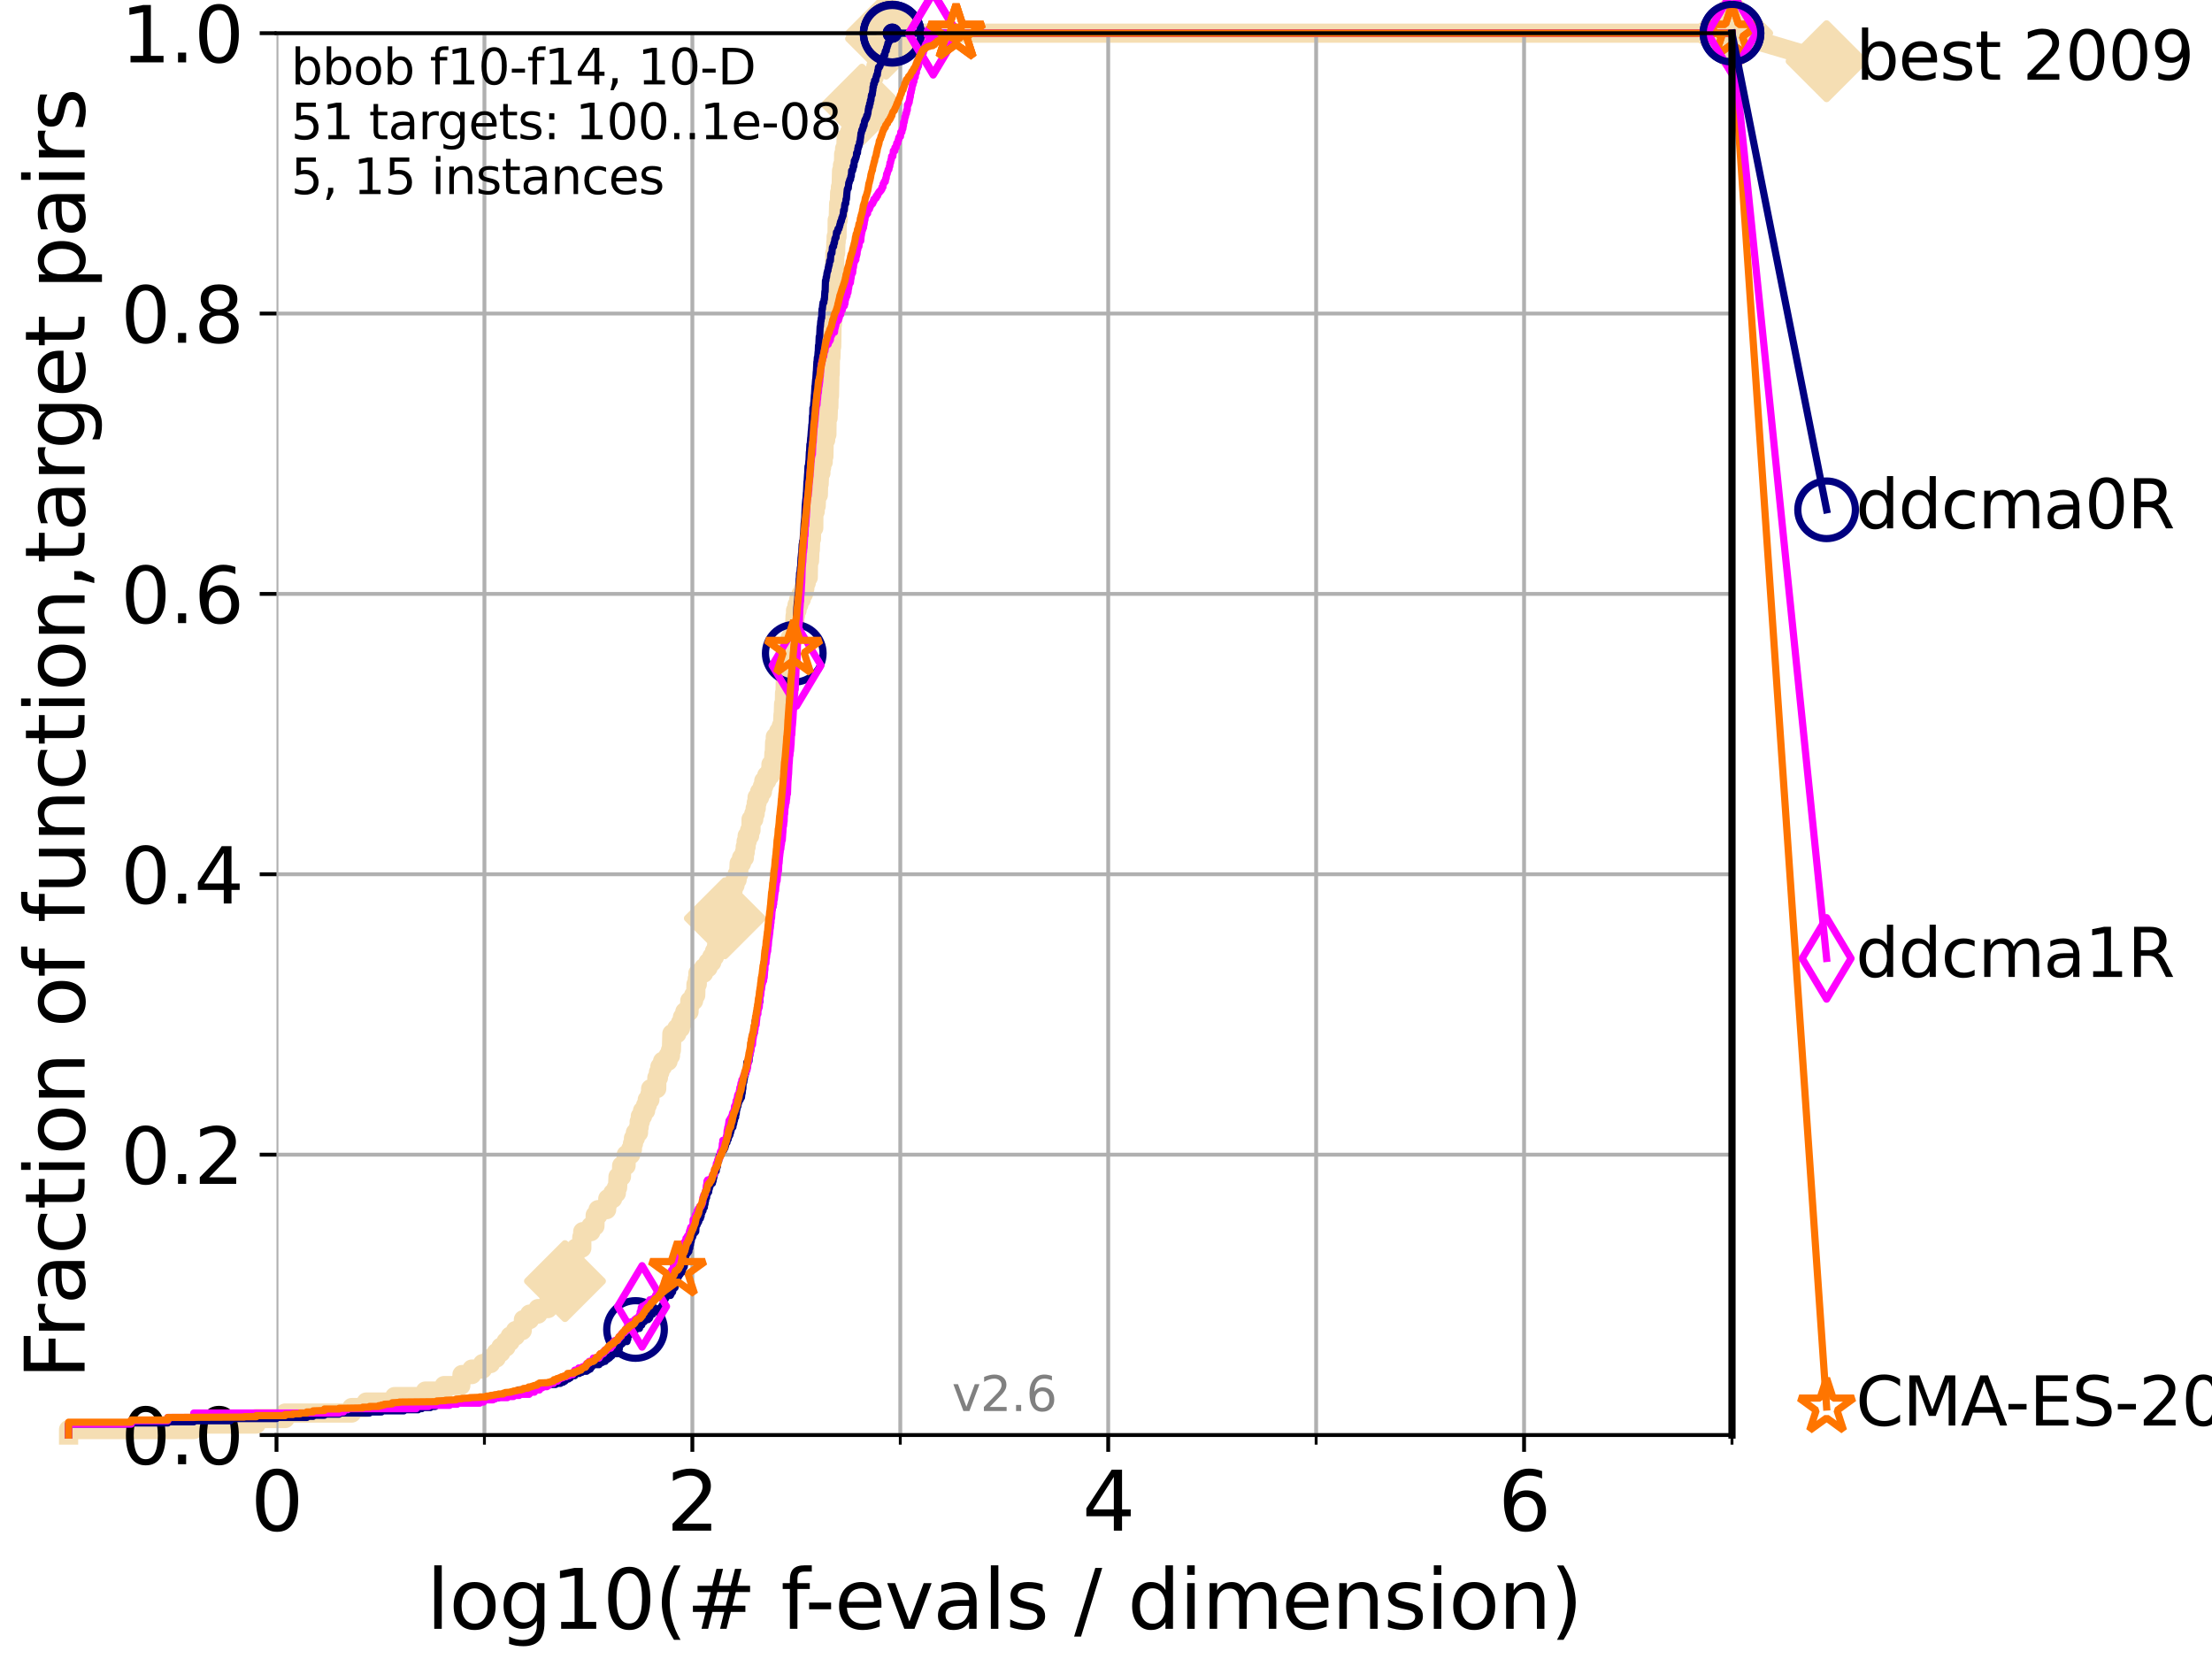 <?xml version="1.0" encoding="utf-8" standalone="no"?>
<!DOCTYPE svg PUBLIC "-//W3C//DTD SVG 1.1//EN"
  "http://www.w3.org/Graphics/SVG/1.1/DTD/svg11.dtd">
<svg xmlns:xlink="http://www.w3.org/1999/xlink" width="460.8pt" height="345.6pt" viewBox="0 0 460.8 345.6" xmlns="http://www.w3.org/2000/svg" version="1.1">
 <defs>
  <style type="text/css">*{stroke-linejoin: round; stroke-linecap: butt}</style>
 </defs>
 <g id="figure_1">
  <g id="patch_1">
   <path d="M 0 345.6 
L 460.8 345.6 
L 460.8 0 
L 0 0 
z
" style="fill: #ffffff"/>
  </g>
  <g id="axes_1">
   <g id="patch_2">
    <path d="M 57.6 298.944 
L 360.806 298.944 
L 360.806 6.912 
L 57.6 6.912 
z
" style="fill: #ffffff"/>
   </g>
   <g id="line2d_1">
    <path d="M 14.285 298.944 
L 14.285 297.799 
L 40.363 297.799 
L 40.363 296.654 
L 53.402 296.654 
L 53.402 295.508 
L 59.393 295.508 
L 59.393 294.363 
L 73.268 294.363 
L 73.268 293.218 
L 76.285 293.218 
L 76.285 292.073 
L 82.212 292.073 
L 82.212 290.927 
L 88.614 290.927 
L 88.614 289.782 
L 92.52 289.782 
L 92.52 288.637 
L 95.999 288.637 
L 95.999 287.492 
L 96.241 287.492 
L 96.241 286.347 
L 98.295 286.347 
L 98.295 285.201 
L 100.535 285.201 
L 100.535 284.056 
L 102.188 284.056 
L 102.188 282.911 
L 103.38 282.911 
L 103.38 281.766 
L 104.345 281.766 
L 104.345 280.62 
L 105.411 280.62 
L 105.411 279.475 
L 106.28 279.475 
L 106.28 278.33 
L 107.379 278.33 
L 107.379 277.185 
L 108.792 277.185 
L 108.792 276.04 
L 109.038 276.04 
L 109.038 274.894 
L 110.336 274.894 
L 110.336 273.749 
L 112.077 273.749 
L 112.077 272.604 
L 114.142 272.604 
L 114.142 271.459 
L 114.419 271.459 
L 114.419 270.313 
L 115.489 270.313 
L 115.489 269.168 
L 116.908 269.168 
L 116.908 268.023 
L 117.695 268.023 
L 117.695 266.878 
L 118.451 266.878 
L 118.451 265.733 
L 118.598 265.733 
L 118.598 264.587 
L 118.745 264.587 
L 118.745 263.442 
L 119.319 263.442 
L 119.319 262.297 
L 119.46 262.297 
L 119.46 261.152 
L 119.945 261.152 
L 119.945 260.006 
L 121.202 260.006 
L 121.202 257.716 
L 121.393 257.716 
L 121.393 256.571 
L 123.088 256.571 
L 123.088 255.426 
L 123.936 255.426 
L 123.992 253.135 
L 124.589 253.135 
L 124.589 251.99 
L 126.372 251.99 
L 126.372 250.845 
L 126.614 250.845 
L 126.614 249.699 
L 127.641 249.699 
L 127.641 248.554 
L 128.398 248.554 
L 128.398 247.409 
L 128.658 247.409 
L 128.744 245.118 
L 129.458 245.118 
L 129.5 242.828 
L 130.423 242.828 
L 130.462 240.538 
L 131.378 240.538 
L 131.378 239.392 
L 131.747 239.392 
L 131.747 238.247 
L 131.965 238.247 
L 131.965 237.102 
L 132.358 237.102 
L 132.358 235.957 
L 133.018 235.957 
L 133.018 234.811 
L 133.154 234.811 
L 133.154 233.666 
L 133.39 233.666 
L 133.39 232.521 
L 133.853 232.521 
L 133.853 231.376 
L 134.495 231.376 
L 134.495 230.231 
L 134.839 230.231 
L 134.839 229.085 
L 135.389 229.085 
L 135.389 227.94 
L 135.539 227.94 
L 135.539 226.795 
L 136.809 226.795 
L 136.837 224.504 
L 137.168 224.504 
L 137.168 223.359 
L 137.467 223.359 
L 137.467 222.214 
L 138.025 222.214 
L 138.025 221.069 
L 139.167 221.069 
L 139.167 219.924 
L 139.677 219.924 
L 139.677 218.778 
L 139.867 218.778 
L 139.962 215.343 
L 140.995 215.343 
L 140.995 214.197 
L 141.761 214.197 
L 141.761 213.052 
L 142.165 213.052 
L 142.165 211.907 
L 142.662 211.907 
L 142.662 210.762 
L 143.541 210.762 
L 143.541 209.617 
L 143.696 209.617 
L 143.696 208.471 
L 144.492 208.471 
L 144.492 207.326 
L 144.932 207.326 
L 144.986 205.036 
L 145.255 205.036 
L 145.255 203.89 
L 145.38 203.89 
L 145.38 202.745 
L 146.579 202.745 
L 146.579 201.6 
L 147.503 201.6 
L 147.503 200.455 
L 148.277 200.455 
L 148.277 199.31 
L 148.845 199.31 
L 148.845 198.164 
L 149.267 198.164 
L 149.267 197.019 
L 149.764 197.019 
L 149.764 195.874 
L 150.139 195.874 
L 150.139 193.583 
L 150.425 193.583 
L 150.425 192.438 
L 150.867 192.438 
L 150.867 191.293 
L 150.998 191.293 
L 150.998 190.148 
L 151.427 190.148 
L 151.427 189.003 
L 151.833 189.003 
L 151.833 186.712 
L 152.255 186.712 
L 152.255 185.567 
L 152.704 185.567 
L 152.704 184.422 
L 153.119 184.422 
L 153.119 183.276 
L 153.559 183.276 
L 153.559 182.131 
L 153.877 182.131 
L 153.979 179.841 
L 154.476 179.841 
L 154.476 178.696 
L 155.067 178.696 
L 155.067 177.55 
L 155.246 177.55 
L 155.246 176.405 
L 155.433 176.405 
L 155.433 175.26 
L 155.65 175.26 
L 155.65 174.115 
L 156.156 174.115 
L 156.156 172.969 
L 156.443 172.969 
L 156.462 170.679 
L 157.023 170.679 
L 157.023 169.534 
L 157.317 169.534 
L 157.317 168.389 
L 157.54 168.389 
L 157.54 167.243 
L 157.716 167.243 
L 157.716 166.098 
L 158.241 166.098 
L 158.241 164.953 
L 158.822 164.953 
L 158.822 163.808 
L 159.114 163.808 
L 159.114 162.662 
L 159.734 162.662 
L 159.734 161.517 
L 160.486 161.517 
L 160.486 160.372 
L 160.605 160.372 
L 160.605 159.227 
L 161.126 159.227 
L 161.217 156.936 
L 161.301 156.936 
L 161.369 154.646 
L 161.512 154.646 
L 161.512 153.501 
L 162.22 153.501 
L 162.22 152.355 
L 162.761 152.355 
L 162.761 151.21 
L 163.019 151.21 
L 163.109 148.92 
L 163.164 148.92 
L 163.24 146.629 
L 163.397 146.629 
L 163.437 144.339 
L 163.539 144.339 
L 163.613 140.903 
L 163.686 140.903 
L 163.78 138.613 
L 163.853 138.613 
L 163.939 136.322 
L 164.24 136.322 
L 164.272 134.032 
L 164.606 134.032 
L 164.606 132.887 
L 165.134 132.887 
L 165.134 131.741 
L 165.404 131.741 
L 165.404 130.596 
L 165.526 130.596 
L 165.629 128.306 
L 165.725 128.306 
L 165.725 127.16 
L 166.04 127.16 
L 166.04 126.015 
L 166.391 126.015 
L 166.391 124.87 
L 166.905 124.87 
L 166.905 123.725 
L 167.384 123.725 
L 167.384 122.58 
L 167.662 122.58 
L 167.662 121.434 
L 167.952 121.434 
L 167.952 120.289 
L 168.374 120.289 
L 168.431 116.853 
L 168.638 116.853 
L 168.73 114.563 
L 168.801 114.563 
L 168.888 112.273 
L 169.044 112.273 
L 169.07 109.982 
L 169.521 109.982 
L 169.546 106.546 
L 169.823 106.546 
L 169.823 105.401 
L 170.029 105.401 
L 170.101 103.111 
L 170.473 103.111 
L 170.533 100.82 
L 170.644 100.82 
L 170.737 98.53 
L 171.01 98.53 
L 171.01 97.385 
L 171.159 97.385 
L 171.159 96.239 
L 171.489 96.239 
L 171.489 95.094 
L 171.63 95.094 
L 171.695 91.659 
L 171.999 91.659 
L 171.999 90.513 
L 172.255 90.513 
L 172.297 87.078 
L 172.499 87.078 
L 172.579 84.787 
L 172.666 84.787 
L 172.703 82.497 
L 172.794 82.497 
L 172.885 77.916 
L 172.946 77.916 
L 172.995 74.48 
L 173.097 74.48 
L 173.17 72.19 
L 173.262 72.19 
L 173.334 67.609 
L 173.41 67.609 
L 173.518 63.028 
L 173.549 63.028 
L 173.632 59.592 
L 173.687 59.592 
L 173.766 57.302 
L 173.844 57.302 
L 173.906 52.721 
L 174.073 52.721 
L 174.126 50.43 
L 174.192 50.43 
L 174.192 49.285 
L 174.37 49.285 
L 174.405 45.85 
L 174.615 45.85 
L 174.705 42.414 
L 174.86 42.414 
L 174.912 40.123 
L 175.077 40.123 
L 175.077 38.978 
L 175.219 38.978 
L 175.316 35.543 
L 175.506 35.543 
L 175.506 34.397 
L 175.716 34.397 
L 175.748 32.107 
L 175.947 32.107 
L 175.947 30.962 
L 176.196 30.962 
L 176.279 28.671 
L 176.971 28.671 
L 176.971 27.526 
L 177.495 27.526 
L 177.495 26.381 
L 178.002 26.381 
L 178.002 25.236 
L 178.577 25.236 
L 178.577 24.09 
L 179.144 24.09 
L 179.144 22.945 
L 179.549 22.945 
L 179.549 21.8 
L 180.009 21.8 
L 180.009 20.655 
L 180.376 20.655 
L 180.376 19.509 
L 180.86 19.509 
L 180.86 18.364 
L 181.248 18.364 
L 181.248 17.219 
L 181.669 17.219 
L 181.669 16.074 
L 182.111 16.074 
L 182.111 14.929 
L 182.467 14.929 
L 182.467 13.783 
L 182.821 13.783 
L 182.821 12.638 
L 183.199 12.638 
L 183.199 11.493 
L 183.528 11.493 
L 183.528 10.348 
L 183.899 10.348 
L 183.899 9.202 
L 184.21 9.202 
L 184.21 8.057 
L 184.583 8.057 
L 184.583 6.912 
L 360.806 6.912 
L 360.806 6.912 
" style="fill: none; stroke: #f5deb3; stroke-width: 4; stroke-linecap: square"/>
   </g>
   <g id="line2d_2">
    <defs>
     <path id="m124f98779c" d="M -0 7.778 
L 7.778 0 
L 0 -7.778 
L -7.778 -0 
z
" style="stroke: #f5deb3; stroke-width: 1.5; stroke-linejoin: miter"/>
    </defs>
    <g>
     <use xlink:href="#m124f98779c" x="117.695" y="266.878" style="fill: #f5deb3; stroke: #f5deb3; stroke-width: 1.5; stroke-linejoin: miter"/>
     <use xlink:href="#m124f98779c" x="150.998" y="191.293" style="fill: #f5deb3; stroke: #f5deb3; stroke-width: 1.5; stroke-linejoin: miter"/>
     <use xlink:href="#m124f98779c" x="179.549" y="21.8" style="fill: #f5deb3; stroke: #f5deb3; stroke-width: 1.5; stroke-linejoin: miter"/>
     <use xlink:href="#m124f98779c" x="184.583" y="8.057" style="fill: #f5deb3; stroke: #f5deb3; stroke-width: 1.5; stroke-linejoin: miter"/>
     <use xlink:href="#m124f98779c" x="184.583" y="6.912" style="fill: #f5deb3; stroke: #f5deb3; stroke-width: 1.5; stroke-linejoin: miter"/>
     <use xlink:href="#m124f98779c" x="360.806" y="6.912" style="fill: #f5deb3; stroke: #f5deb3; stroke-width: 1.5; stroke-linejoin: miter"/>
    </g>
   </g>
   <g id="line2d_3">
    <path style="fill: none; stroke: #f5deb3; stroke-width: 4; stroke-linecap: square"/>
    <g/>
   </g>
   <g id="line2d_4">
    <path d="M 360.806 6.912 
L 380.515 12.753 
" style="fill: none; stroke: #f5deb3; stroke-width: 4; stroke-linecap: square"/>
    <g>
     <use xlink:href="#m124f98779c" x="360.806" y="6.912" style="fill: #f5deb3; stroke: #f5deb3; stroke-width: 1.5; stroke-linejoin: miter"/>
     <use xlink:href="#m124f98779c" x="380.515" y="12.753" style="fill: #f5deb3; stroke: #f5deb3; stroke-width: 1.5; stroke-linejoin: miter"/>
    </g>
   </g>
   <g id="matplotlib.axis_1">
    <g id="xtick_1">
     <g id="line2d_5">
      <path d="M 57.6 298.944 
L 57.6 6.912 
" clip-path="url(#pb9a6630706)" style="fill: none; stroke: #b0b0b0; stroke-width: 0.8; stroke-linecap: square"/>
     </g>
     <g id="line2d_6">
      <defs>
       <path id="mddfb3ba262" d="M 0 0 
L 0 3.5 
" style="stroke: #000000; stroke-width: 0.8"/>
      </defs>
      <g>
       <use xlink:href="#mddfb3ba262" x="57.6" y="298.944" style="stroke: #000000; stroke-width: 0.8"/>
      </g>
     </g>
     <g id="text_1">
      <!-- 0 -->
      <g transform="translate(52.192 318.861)scale(0.17 -0.17)">
       <defs>
        <path id="DejaVuSans-30" d="M 2034 4250 
Q 1547 4250 1301 3770 
Q 1056 3291 1056 2328 
Q 1056 1369 1301 889 
Q 1547 409 2034 409 
Q 2525 409 2770 889 
Q 3016 1369 3016 2328 
Q 3016 3291 2770 3770 
Q 2525 4250 2034 4250 
z
M 2034 4750 
Q 2819 4750 3233 4129 
Q 3647 3509 3647 2328 
Q 3647 1150 3233 529 
Q 2819 -91 2034 -91 
Q 1250 -91 836 529 
Q 422 1150 422 2328 
Q 422 3509 836 4129 
Q 1250 4750 2034 4750 
z
" transform="scale(0.016)"/>
       </defs>
       <use xlink:href="#DejaVuSans-30"/>
      </g>
     </g>
    </g>
    <g id="xtick_2">
     <g id="line2d_7">
      <path d="M 144.23 298.944 
L 144.23 6.912 
" clip-path="url(#pb9a6630706)" style="fill: none; stroke: #b0b0b0; stroke-width: 0.8; stroke-linecap: square"/>
     </g>
     <g id="line2d_8">
      <g>
       <use xlink:href="#mddfb3ba262" x="144.23" y="298.944" style="stroke: #000000; stroke-width: 0.8"/>
      </g>
     </g>
     <g id="text_2">
      <!-- 2 -->
      <g transform="translate(138.822 318.861)scale(0.17 -0.17)">
       <defs>
        <path id="DejaVuSans-32" d="M 1228 531 
L 3431 531 
L 3431 0 
L 469 0 
L 469 531 
Q 828 903 1448 1529 
Q 2069 2156 2228 2338 
Q 2531 2678 2651 2914 
Q 2772 3150 2772 3378 
Q 2772 3750 2511 3984 
Q 2250 4219 1831 4219 
Q 1534 4219 1204 4116 
Q 875 4013 500 3803 
L 500 4441 
Q 881 4594 1212 4672 
Q 1544 4750 1819 4750 
Q 2544 4750 2975 4387 
Q 3406 4025 3406 3419 
Q 3406 3131 3298 2873 
Q 3191 2616 2906 2266 
Q 2828 2175 2409 1742 
Q 1991 1309 1228 531 
z
" transform="scale(0.016)"/>
       </defs>
       <use xlink:href="#DejaVuSans-32"/>
      </g>
     </g>
    </g>
    <g id="xtick_3">
     <g id="line2d_9">
      <path d="M 230.861 298.944 
L 230.861 6.912 
" clip-path="url(#pb9a6630706)" style="fill: none; stroke: #b0b0b0; stroke-width: 0.8; stroke-linecap: square"/>
     </g>
     <g id="line2d_10">
      <g>
       <use xlink:href="#mddfb3ba262" x="230.861" y="298.944" style="stroke: #000000; stroke-width: 0.8"/>
      </g>
     </g>
     <g id="text_3">
      <!-- 4 -->
      <g transform="translate(225.453 318.861)scale(0.17 -0.17)">
       <defs>
        <path id="DejaVuSans-34" d="M 2419 4116 
L 825 1625 
L 2419 1625 
L 2419 4116 
z
M 2253 4666 
L 3047 4666 
L 3047 1625 
L 3713 1625 
L 3713 1100 
L 3047 1100 
L 3047 0 
L 2419 0 
L 2419 1100 
L 313 1100 
L 313 1709 
L 2253 4666 
z
" transform="scale(0.016)"/>
       </defs>
       <use xlink:href="#DejaVuSans-34"/>
      </g>
     </g>
    </g>
    <g id="xtick_4">
     <g id="line2d_11">
      <path d="M 317.491 298.944 
L 317.491 6.912 
" clip-path="url(#pb9a6630706)" style="fill: none; stroke: #b0b0b0; stroke-width: 0.8; stroke-linecap: square"/>
     </g>
     <g id="line2d_12">
      <g>
       <use xlink:href="#mddfb3ba262" x="317.491" y="298.944" style="stroke: #000000; stroke-width: 0.8"/>
      </g>
     </g>
     <g id="text_4">
      <!-- 6 -->
      <g transform="translate(312.083 318.861)scale(0.17 -0.17)">
       <defs>
        <path id="DejaVuSans-36" d="M 2113 2584 
Q 1688 2584 1439 2293 
Q 1191 2003 1191 1497 
Q 1191 994 1439 701 
Q 1688 409 2113 409 
Q 2538 409 2786 701 
Q 3034 994 3034 1497 
Q 3034 2003 2786 2293 
Q 2538 2584 2113 2584 
z
M 3366 4563 
L 3366 3988 
Q 3128 4100 2886 4159 
Q 2644 4219 2406 4219 
Q 1781 4219 1451 3797 
Q 1122 3375 1075 2522 
Q 1259 2794 1537 2939 
Q 1816 3084 2150 3084 
Q 2853 3084 3261 2657 
Q 3669 2231 3669 1497 
Q 3669 778 3244 343 
Q 2819 -91 2113 -91 
Q 1303 -91 875 529 
Q 447 1150 447 2328 
Q 447 3434 972 4092 
Q 1497 4750 2381 4750 
Q 2619 4750 2861 4703 
Q 3103 4656 3366 4563 
z
" transform="scale(0.016)"/>
       </defs>
       <use xlink:href="#DejaVuSans-36"/>
      </g>
     </g>
    </g>
    <g id="xtick_5">
     <g id="line2d_13">
      <path d="M 100.915 298.944 
L 100.915 6.912 
" clip-path="url(#pb9a6630706)" style="fill: none; stroke: #b0b0b0; stroke-width: 0.8; stroke-linecap: square"/>
     </g>
     <g id="line2d_14">
      <defs>
       <path id="m37a54e4c17" d="M 0 0 
L 0 2 
" style="stroke: #000000; stroke-width: 0.6"/>
      </defs>
      <g>
       <use xlink:href="#m37a54e4c17" x="100.915" y="298.944" style="stroke: #000000; stroke-width: 0.6"/>
      </g>
     </g>
    </g>
    <g id="xtick_6">
     <g id="line2d_15">
      <path d="M 187.546 298.944 
L 187.546 6.912 
" clip-path="url(#pb9a6630706)" style="fill: none; stroke: #b0b0b0; stroke-width: 0.8; stroke-linecap: square"/>
     </g>
     <g id="line2d_16">
      <g>
       <use xlink:href="#m37a54e4c17" x="187.546" y="298.944" style="stroke: #000000; stroke-width: 0.6"/>
      </g>
     </g>
    </g>
    <g id="xtick_7">
     <g id="line2d_17">
      <path d="M 274.176 298.944 
L 274.176 6.912 
" clip-path="url(#pb9a6630706)" style="fill: none; stroke: #b0b0b0; stroke-width: 0.8; stroke-linecap: square"/>
     </g>
     <g id="line2d_18">
      <g>
       <use xlink:href="#m37a54e4c17" x="274.176" y="298.944" style="stroke: #000000; stroke-width: 0.6"/>
      </g>
     </g>
    </g>
    <g id="xtick_8">
     <g id="line2d_19">
      <path d="M 360.806 298.944 
L 360.806 6.912 
" clip-path="url(#pb9a6630706)" style="fill: none; stroke: #b0b0b0; stroke-width: 0.8; stroke-linecap: square"/>
     </g>
     <g id="line2d_20">
      <g>
       <use xlink:href="#m37a54e4c17" x="360.806" y="298.944" style="stroke: #000000; stroke-width: 0.6"/>
      </g>
     </g>
    </g>
    <g id="text_5">
     <!-- log10(# f-evals / dimension) -->
     <g transform="translate(88.823 339.314)scale(0.17 -0.17)">
      <defs>
       <path id="DejaVuSans-6c" d="M 603 4863 
L 1178 4863 
L 1178 0 
L 603 0 
L 603 4863 
z
" transform="scale(0.016)"/>
       <path id="DejaVuSans-6f" d="M 1959 3097 
Q 1497 3097 1228 2736 
Q 959 2375 959 1747 
Q 959 1119 1226 758 
Q 1494 397 1959 397 
Q 2419 397 2687 759 
Q 2956 1122 2956 1747 
Q 2956 2369 2687 2733 
Q 2419 3097 1959 3097 
z
M 1959 3584 
Q 2709 3584 3137 3096 
Q 3566 2609 3566 1747 
Q 3566 888 3137 398 
Q 2709 -91 1959 -91 
Q 1206 -91 779 398 
Q 353 888 353 1747 
Q 353 2609 779 3096 
Q 1206 3584 1959 3584 
z
" transform="scale(0.016)"/>
       <path id="DejaVuSans-67" d="M 2906 1791 
Q 2906 2416 2648 2759 
Q 2391 3103 1925 3103 
Q 1463 3103 1205 2759 
Q 947 2416 947 1791 
Q 947 1169 1205 825 
Q 1463 481 1925 481 
Q 2391 481 2648 825 
Q 2906 1169 2906 1791 
z
M 3481 434 
Q 3481 -459 3084 -895 
Q 2688 -1331 1869 -1331 
Q 1566 -1331 1297 -1286 
Q 1028 -1241 775 -1147 
L 775 -588 
Q 1028 -725 1275 -790 
Q 1522 -856 1778 -856 
Q 2344 -856 2625 -561 
Q 2906 -266 2906 331 
L 2906 616 
Q 2728 306 2450 153 
Q 2172 0 1784 0 
Q 1141 0 747 490 
Q 353 981 353 1791 
Q 353 2603 747 3093 
Q 1141 3584 1784 3584 
Q 2172 3584 2450 3431 
Q 2728 3278 2906 2969 
L 2906 3500 
L 3481 3500 
L 3481 434 
z
" transform="scale(0.016)"/>
       <path id="DejaVuSans-31" d="M 794 531 
L 1825 531 
L 1825 4091 
L 703 3866 
L 703 4441 
L 1819 4666 
L 2450 4666 
L 2450 531 
L 3481 531 
L 3481 0 
L 794 0 
L 794 531 
z
" transform="scale(0.016)"/>
       <path id="DejaVuSans-28" d="M 1984 4856 
Q 1566 4138 1362 3434 
Q 1159 2731 1159 2009 
Q 1159 1288 1364 580 
Q 1569 -128 1984 -844 
L 1484 -844 
Q 1016 -109 783 600 
Q 550 1309 550 2009 
Q 550 2706 781 3412 
Q 1013 4119 1484 4856 
L 1984 4856 
z
" transform="scale(0.016)"/>
       <path id="DejaVuSans-23" d="M 3272 2816 
L 2363 2816 
L 2100 1772 
L 3016 1772 
L 3272 2816 
z
M 2803 4594 
L 2478 3297 
L 3391 3297 
L 3719 4594 
L 4219 4594 
L 3897 3297 
L 4872 3297 
L 4872 2816 
L 3775 2816 
L 3519 1772 
L 4513 1772 
L 4513 1294 
L 3397 1294 
L 3072 0 
L 2572 0 
L 2894 1294 
L 1978 1294 
L 1656 0 
L 1153 0 
L 1478 1294 
L 494 1294 
L 494 1772 
L 1594 1772 
L 1856 2816 
L 850 2816 
L 850 3297 
L 1978 3297 
L 2297 4594 
L 2803 4594 
z
" transform="scale(0.016)"/>
       <path id="DejaVuSans-20" transform="scale(0.016)"/>
       <path id="DejaVuSans-66" d="M 2375 4863 
L 2375 4384 
L 1825 4384 
Q 1516 4384 1395 4259 
Q 1275 4134 1275 3809 
L 1275 3500 
L 2222 3500 
L 2222 3053 
L 1275 3053 
L 1275 0 
L 697 0 
L 697 3053 
L 147 3053 
L 147 3500 
L 697 3500 
L 697 3744 
Q 697 4328 969 4595 
Q 1241 4863 1831 4863 
L 2375 4863 
z
" transform="scale(0.016)"/>
       <path id="DejaVuSans-2d" d="M 313 2009 
L 1997 2009 
L 1997 1497 
L 313 1497 
L 313 2009 
z
" transform="scale(0.016)"/>
       <path id="DejaVuSans-65" d="M 3597 1894 
L 3597 1613 
L 953 1613 
Q 991 1019 1311 708 
Q 1631 397 2203 397 
Q 2534 397 2845 478 
Q 3156 559 3463 722 
L 3463 178 
Q 3153 47 2828 -22 
Q 2503 -91 2169 -91 
Q 1331 -91 842 396 
Q 353 884 353 1716 
Q 353 2575 817 3079 
Q 1281 3584 2069 3584 
Q 2775 3584 3186 3129 
Q 3597 2675 3597 1894 
z
M 3022 2063 
Q 3016 2534 2758 2815 
Q 2500 3097 2075 3097 
Q 1594 3097 1305 2825 
Q 1016 2553 972 2059 
L 3022 2063 
z
" transform="scale(0.016)"/>
       <path id="DejaVuSans-76" d="M 191 3500 
L 800 3500 
L 1894 563 
L 2988 3500 
L 3597 3500 
L 2284 0 
L 1503 0 
L 191 3500 
z
" transform="scale(0.016)"/>
       <path id="DejaVuSans-61" d="M 2194 1759 
Q 1497 1759 1228 1600 
Q 959 1441 959 1056 
Q 959 750 1161 570 
Q 1363 391 1709 391 
Q 2188 391 2477 730 
Q 2766 1069 2766 1631 
L 2766 1759 
L 2194 1759 
z
M 3341 1997 
L 3341 0 
L 2766 0 
L 2766 531 
Q 2569 213 2275 61 
Q 1981 -91 1556 -91 
Q 1019 -91 701 211 
Q 384 513 384 1019 
Q 384 1609 779 1909 
Q 1175 2209 1959 2209 
L 2766 2209 
L 2766 2266 
Q 2766 2663 2505 2880 
Q 2244 3097 1772 3097 
Q 1472 3097 1187 3025 
Q 903 2953 641 2809 
L 641 3341 
Q 956 3463 1253 3523 
Q 1550 3584 1831 3584 
Q 2591 3584 2966 3190 
Q 3341 2797 3341 1997 
z
" transform="scale(0.016)"/>
       <path id="DejaVuSans-73" d="M 2834 3397 
L 2834 2853 
Q 2591 2978 2328 3040 
Q 2066 3103 1784 3103 
Q 1356 3103 1142 2972 
Q 928 2841 928 2578 
Q 928 2378 1081 2264 
Q 1234 2150 1697 2047 
L 1894 2003 
Q 2506 1872 2764 1633 
Q 3022 1394 3022 966 
Q 3022 478 2636 193 
Q 2250 -91 1575 -91 
Q 1294 -91 989 -36 
Q 684 19 347 128 
L 347 722 
Q 666 556 975 473 
Q 1284 391 1588 391 
Q 1994 391 2212 530 
Q 2431 669 2431 922 
Q 2431 1156 2273 1281 
Q 2116 1406 1581 1522 
L 1381 1569 
Q 847 1681 609 1914 
Q 372 2147 372 2553 
Q 372 3047 722 3315 
Q 1072 3584 1716 3584 
Q 2034 3584 2315 3537 
Q 2597 3491 2834 3397 
z
" transform="scale(0.016)"/>
       <path id="DejaVuSans-2f" d="M 1625 4666 
L 2156 4666 
L 531 -594 
L 0 -594 
L 1625 4666 
z
" transform="scale(0.016)"/>
       <path id="DejaVuSans-64" d="M 2906 2969 
L 2906 4863 
L 3481 4863 
L 3481 0 
L 2906 0 
L 2906 525 
Q 2725 213 2448 61 
Q 2172 -91 1784 -91 
Q 1150 -91 751 415 
Q 353 922 353 1747 
Q 353 2572 751 3078 
Q 1150 3584 1784 3584 
Q 2172 3584 2448 3432 
Q 2725 3281 2906 2969 
z
M 947 1747 
Q 947 1113 1208 752 
Q 1469 391 1925 391 
Q 2381 391 2643 752 
Q 2906 1113 2906 1747 
Q 2906 2381 2643 2742 
Q 2381 3103 1925 3103 
Q 1469 3103 1208 2742 
Q 947 2381 947 1747 
z
" transform="scale(0.016)"/>
       <path id="DejaVuSans-69" d="M 603 3500 
L 1178 3500 
L 1178 0 
L 603 0 
L 603 3500 
z
M 603 4863 
L 1178 4863 
L 1178 4134 
L 603 4134 
L 603 4863 
z
" transform="scale(0.016)"/>
       <path id="DejaVuSans-6d" d="M 3328 2828 
Q 3544 3216 3844 3400 
Q 4144 3584 4550 3584 
Q 5097 3584 5394 3201 
Q 5691 2819 5691 2113 
L 5691 0 
L 5113 0 
L 5113 2094 
Q 5113 2597 4934 2840 
Q 4756 3084 4391 3084 
Q 3944 3084 3684 2787 
Q 3425 2491 3425 1978 
L 3425 0 
L 2847 0 
L 2847 2094 
Q 2847 2600 2669 2842 
Q 2491 3084 2119 3084 
Q 1678 3084 1418 2786 
Q 1159 2488 1159 1978 
L 1159 0 
L 581 0 
L 581 3500 
L 1159 3500 
L 1159 2956 
Q 1356 3278 1631 3431 
Q 1906 3584 2284 3584 
Q 2666 3584 2933 3390 
Q 3200 3197 3328 2828 
z
" transform="scale(0.016)"/>
       <path id="DejaVuSans-6e" d="M 3513 2113 
L 3513 0 
L 2938 0 
L 2938 2094 
Q 2938 2591 2744 2837 
Q 2550 3084 2163 3084 
Q 1697 3084 1428 2787 
Q 1159 2491 1159 1978 
L 1159 0 
L 581 0 
L 581 3500 
L 1159 3500 
L 1159 2956 
Q 1366 3272 1645 3428 
Q 1925 3584 2291 3584 
Q 2894 3584 3203 3211 
Q 3513 2838 3513 2113 
z
" transform="scale(0.016)"/>
       <path id="DejaVuSans-29" d="M 513 4856 
L 1013 4856 
Q 1481 4119 1714 3412 
Q 1947 2706 1947 2009 
Q 1947 1309 1714 600 
Q 1481 -109 1013 -844 
L 513 -844 
Q 928 -128 1133 580 
Q 1338 1288 1338 2009 
Q 1338 2731 1133 3434 
Q 928 4138 513 4856 
z
" transform="scale(0.016)"/>
      </defs>
      <use xlink:href="#DejaVuSans-6c"/>
      <use xlink:href="#DejaVuSans-6f" x="27.783"/>
      <use xlink:href="#DejaVuSans-67" x="88.965"/>
      <use xlink:href="#DejaVuSans-31" x="152.441"/>
      <use xlink:href="#DejaVuSans-30" x="216.064"/>
      <use xlink:href="#DejaVuSans-28" x="279.688"/>
      <use xlink:href="#DejaVuSans-23" x="318.701"/>
      <use xlink:href="#DejaVuSans-20" x="402.49"/>
      <use xlink:href="#DejaVuSans-66" x="434.277"/>
      <use xlink:href="#DejaVuSans-2d" x="463.982"/>
      <use xlink:href="#DejaVuSans-65" x="500.066"/>
      <use xlink:href="#DejaVuSans-76" x="561.59"/>
      <use xlink:href="#DejaVuSans-61" x="620.77"/>
      <use xlink:href="#DejaVuSans-6c" x="682.049"/>
      <use xlink:href="#DejaVuSans-73" x="709.832"/>
      <use xlink:href="#DejaVuSans-20" x="761.932"/>
      <use xlink:href="#DejaVuSans-2f" x="793.719"/>
      <use xlink:href="#DejaVuSans-20" x="827.41"/>
      <use xlink:href="#DejaVuSans-64" x="859.197"/>
      <use xlink:href="#DejaVuSans-69" x="922.674"/>
      <use xlink:href="#DejaVuSans-6d" x="950.457"/>
      <use xlink:href="#DejaVuSans-65" x="1047.869"/>
      <use xlink:href="#DejaVuSans-6e" x="1109.393"/>
      <use xlink:href="#DejaVuSans-73" x="1172.771"/>
      <use xlink:href="#DejaVuSans-69" x="1224.871"/>
      <use xlink:href="#DejaVuSans-6f" x="1252.654"/>
      <use xlink:href="#DejaVuSans-6e" x="1313.836"/>
      <use xlink:href="#DejaVuSans-29" x="1377.215"/>
     </g>
    </g>
   </g>
   <g id="matplotlib.axis_2">
    <g id="ytick_1">
     <g id="line2d_21">
      <path d="M 57.6 298.944 
L 360.806 298.944 
" clip-path="url(#pb9a6630706)" style="fill: none; stroke: #b0b0b0; stroke-width: 0.8; stroke-linecap: square"/>
     </g>
     <g id="line2d_22">
      <defs>
       <path id="m30bcdba773" d="M 0 0 
L -3.5 0 
" style="stroke: #000000; stroke-width: 0.8"/>
      </defs>
      <g>
       <use xlink:href="#m30bcdba773" x="57.6" y="298.944" style="stroke: #000000; stroke-width: 0.8"/>
      </g>
     </g>
     <g id="text_6">
      <!-- 0.0 -->
      <g transform="translate(25.155 305.023)scale(0.16 -0.16)">
       <defs>
        <path id="DejaVuSans-2e" d="M 684 794 
L 1344 794 
L 1344 0 
L 684 0 
L 684 794 
z
" transform="scale(0.016)"/>
       </defs>
       <use xlink:href="#DejaVuSans-30"/>
       <use xlink:href="#DejaVuSans-2e" x="63.623"/>
       <use xlink:href="#DejaVuSans-30" x="95.41"/>
      </g>
     </g>
    </g>
    <g id="ytick_2">
     <g id="line2d_23">
      <path d="M 57.6 240.538 
L 360.806 240.538 
" clip-path="url(#pb9a6630706)" style="fill: none; stroke: #b0b0b0; stroke-width: 0.8; stroke-linecap: square"/>
     </g>
     <g id="line2d_24">
      <g>
       <use xlink:href="#m30bcdba773" x="57.6" y="240.538" style="stroke: #000000; stroke-width: 0.8"/>
      </g>
     </g>
     <g id="text_7">
      <!-- 0.2 -->
      <g transform="translate(25.155 246.616)scale(0.16 -0.16)">
       <use xlink:href="#DejaVuSans-30"/>
       <use xlink:href="#DejaVuSans-2e" x="63.623"/>
       <use xlink:href="#DejaVuSans-32" x="95.41"/>
      </g>
     </g>
    </g>
    <g id="ytick_3">
     <g id="line2d_25">
      <path d="M 57.6 182.131 
L 360.806 182.131 
" clip-path="url(#pb9a6630706)" style="fill: none; stroke: #b0b0b0; stroke-width: 0.8; stroke-linecap: square"/>
     </g>
     <g id="line2d_26">
      <g>
       <use xlink:href="#m30bcdba773" x="57.6" y="182.131" style="stroke: #000000; stroke-width: 0.8"/>
      </g>
     </g>
     <g id="text_8">
      <!-- 0.4 -->
      <g transform="translate(25.155 188.21)scale(0.16 -0.16)">
       <use xlink:href="#DejaVuSans-30"/>
       <use xlink:href="#DejaVuSans-2e" x="63.623"/>
       <use xlink:href="#DejaVuSans-34" x="95.41"/>
      </g>
     </g>
    </g>
    <g id="ytick_4">
     <g id="line2d_27">
      <path d="M 57.6 123.725 
L 360.806 123.725 
" clip-path="url(#pb9a6630706)" style="fill: none; stroke: #b0b0b0; stroke-width: 0.8; stroke-linecap: square"/>
     </g>
     <g id="line2d_28">
      <g>
       <use xlink:href="#m30bcdba773" x="57.6" y="123.725" style="stroke: #000000; stroke-width: 0.8"/>
      </g>
     </g>
     <g id="text_9">
      <!-- 0.6 -->
      <g transform="translate(25.155 129.804)scale(0.16 -0.16)">
       <use xlink:href="#DejaVuSans-30"/>
       <use xlink:href="#DejaVuSans-2e" x="63.623"/>
       <use xlink:href="#DejaVuSans-36" x="95.41"/>
      </g>
     </g>
    </g>
    <g id="ytick_5">
     <g id="line2d_29">
      <path d="M 57.6 65.318 
L 360.806 65.318 
" clip-path="url(#pb9a6630706)" style="fill: none; stroke: #b0b0b0; stroke-width: 0.8; stroke-linecap: square"/>
     </g>
     <g id="line2d_30">
      <g>
       <use xlink:href="#m30bcdba773" x="57.6" y="65.318" style="stroke: #000000; stroke-width: 0.8"/>
      </g>
     </g>
     <g id="text_10">
      <!-- 0.8 -->
      <g transform="translate(25.155 71.397)scale(0.16 -0.16)">
       <defs>
        <path id="DejaVuSans-38" d="M 2034 2216 
Q 1584 2216 1326 1975 
Q 1069 1734 1069 1313 
Q 1069 891 1326 650 
Q 1584 409 2034 409 
Q 2484 409 2743 651 
Q 3003 894 3003 1313 
Q 3003 1734 2745 1975 
Q 2488 2216 2034 2216 
z
M 1403 2484 
Q 997 2584 770 2862 
Q 544 3141 544 3541 
Q 544 4100 942 4425 
Q 1341 4750 2034 4750 
Q 2731 4750 3128 4425 
Q 3525 4100 3525 3541 
Q 3525 3141 3298 2862 
Q 3072 2584 2669 2484 
Q 3125 2378 3379 2068 
Q 3634 1759 3634 1313 
Q 3634 634 3220 271 
Q 2806 -91 2034 -91 
Q 1263 -91 848 271 
Q 434 634 434 1313 
Q 434 1759 690 2068 
Q 947 2378 1403 2484 
z
M 1172 3481 
Q 1172 3119 1398 2916 
Q 1625 2713 2034 2713 
Q 2441 2713 2670 2916 
Q 2900 3119 2900 3481 
Q 2900 3844 2670 4047 
Q 2441 4250 2034 4250 
Q 1625 4250 1398 4047 
Q 1172 3844 1172 3481 
z
" transform="scale(0.016)"/>
       </defs>
       <use xlink:href="#DejaVuSans-30"/>
       <use xlink:href="#DejaVuSans-2e" x="63.623"/>
       <use xlink:href="#DejaVuSans-38" x="95.41"/>
      </g>
     </g>
    </g>
    <g id="ytick_6">
     <g id="line2d_31">
      <path d="M 57.6 6.912 
L 360.806 6.912 
" clip-path="url(#pb9a6630706)" style="fill: none; stroke: #b0b0b0; stroke-width: 0.8; stroke-linecap: square"/>
     </g>
     <g id="line2d_32">
      <g>
       <use xlink:href="#m30bcdba773" x="57.6" y="6.912" style="stroke: #000000; stroke-width: 0.8"/>
      </g>
     </g>
     <g id="text_11">
      <!-- 1.0 -->
      <g transform="translate(25.155 12.991)scale(0.16 -0.16)">
       <use xlink:href="#DejaVuSans-31"/>
       <use xlink:href="#DejaVuSans-2e" x="63.623"/>
       <use xlink:href="#DejaVuSans-30" x="95.41"/>
      </g>
     </g>
    </g>
    <g id="text_12">
     <!-- Fraction of function,target pairs -->
     <g transform="translate(17.62 287.313)rotate(-90)scale(0.17 -0.17)">
      <defs>
       <path id="DejaVuSans-46" d="M 628 4666 
L 3309 4666 
L 3309 4134 
L 1259 4134 
L 1259 2759 
L 3109 2759 
L 3109 2228 
L 1259 2228 
L 1259 0 
L 628 0 
L 628 4666 
z
" transform="scale(0.016)"/>
       <path id="DejaVuSans-72" d="M 2631 2963 
Q 2534 3019 2420 3045 
Q 2306 3072 2169 3072 
Q 1681 3072 1420 2755 
Q 1159 2438 1159 1844 
L 1159 0 
L 581 0 
L 581 3500 
L 1159 3500 
L 1159 2956 
Q 1341 3275 1631 3429 
Q 1922 3584 2338 3584 
Q 2397 3584 2469 3576 
Q 2541 3569 2628 3553 
L 2631 2963 
z
" transform="scale(0.016)"/>
       <path id="DejaVuSans-63" d="M 3122 3366 
L 3122 2828 
Q 2878 2963 2633 3030 
Q 2388 3097 2138 3097 
Q 1578 3097 1268 2742 
Q 959 2388 959 1747 
Q 959 1106 1268 751 
Q 1578 397 2138 397 
Q 2388 397 2633 464 
Q 2878 531 3122 666 
L 3122 134 
Q 2881 22 2623 -34 
Q 2366 -91 2075 -91 
Q 1284 -91 818 406 
Q 353 903 353 1747 
Q 353 2603 823 3093 
Q 1294 3584 2113 3584 
Q 2378 3584 2631 3529 
Q 2884 3475 3122 3366 
z
" transform="scale(0.016)"/>
       <path id="DejaVuSans-74" d="M 1172 4494 
L 1172 3500 
L 2356 3500 
L 2356 3053 
L 1172 3053 
L 1172 1153 
Q 1172 725 1289 603 
Q 1406 481 1766 481 
L 2356 481 
L 2356 0 
L 1766 0 
Q 1100 0 847 248 
Q 594 497 594 1153 
L 594 3053 
L 172 3053 
L 172 3500 
L 594 3500 
L 594 4494 
L 1172 4494 
z
" transform="scale(0.016)"/>
       <path id="DejaVuSans-75" d="M 544 1381 
L 544 3500 
L 1119 3500 
L 1119 1403 
Q 1119 906 1312 657 
Q 1506 409 1894 409 
Q 2359 409 2629 706 
Q 2900 1003 2900 1516 
L 2900 3500 
L 3475 3500 
L 3475 0 
L 2900 0 
L 2900 538 
Q 2691 219 2414 64 
Q 2138 -91 1772 -91 
Q 1169 -91 856 284 
Q 544 659 544 1381 
z
M 1991 3584 
L 1991 3584 
z
" transform="scale(0.016)"/>
       <path id="DejaVuSans-2c" d="M 750 794 
L 1409 794 
L 1409 256 
L 897 -744 
L 494 -744 
L 750 256 
L 750 794 
z
" transform="scale(0.016)"/>
       <path id="DejaVuSans-70" d="M 1159 525 
L 1159 -1331 
L 581 -1331 
L 581 3500 
L 1159 3500 
L 1159 2969 
Q 1341 3281 1617 3432 
Q 1894 3584 2278 3584 
Q 2916 3584 3314 3078 
Q 3713 2572 3713 1747 
Q 3713 922 3314 415 
Q 2916 -91 2278 -91 
Q 1894 -91 1617 61 
Q 1341 213 1159 525 
z
M 3116 1747 
Q 3116 2381 2855 2742 
Q 2594 3103 2138 3103 
Q 1681 3103 1420 2742 
Q 1159 2381 1159 1747 
Q 1159 1113 1420 752 
Q 1681 391 2138 391 
Q 2594 391 2855 752 
Q 3116 1113 3116 1747 
z
" transform="scale(0.016)"/>
      </defs>
      <use xlink:href="#DejaVuSans-46"/>
      <use xlink:href="#DejaVuSans-72" x="50.27"/>
      <use xlink:href="#DejaVuSans-61" x="91.383"/>
      <use xlink:href="#DejaVuSans-63" x="152.662"/>
      <use xlink:href="#DejaVuSans-74" x="207.643"/>
      <use xlink:href="#DejaVuSans-69" x="246.852"/>
      <use xlink:href="#DejaVuSans-6f" x="274.635"/>
      <use xlink:href="#DejaVuSans-6e" x="335.816"/>
      <use xlink:href="#DejaVuSans-20" x="399.195"/>
      <use xlink:href="#DejaVuSans-6f" x="430.982"/>
      <use xlink:href="#DejaVuSans-66" x="492.164"/>
      <use xlink:href="#DejaVuSans-20" x="527.369"/>
      <use xlink:href="#DejaVuSans-66" x="559.156"/>
      <use xlink:href="#DejaVuSans-75" x="594.361"/>
      <use xlink:href="#DejaVuSans-6e" x="657.74"/>
      <use xlink:href="#DejaVuSans-63" x="721.119"/>
      <use xlink:href="#DejaVuSans-74" x="776.1"/>
      <use xlink:href="#DejaVuSans-69" x="815.309"/>
      <use xlink:href="#DejaVuSans-6f" x="843.092"/>
      <use xlink:href="#DejaVuSans-6e" x="904.273"/>
      <use xlink:href="#DejaVuSans-2c" x="967.652"/>
      <use xlink:href="#DejaVuSans-74" x="999.439"/>
      <use xlink:href="#DejaVuSans-61" x="1038.648"/>
      <use xlink:href="#DejaVuSans-72" x="1099.928"/>
      <use xlink:href="#DejaVuSans-67" x="1139.291"/>
      <use xlink:href="#DejaVuSans-65" x="1202.768"/>
      <use xlink:href="#DejaVuSans-74" x="1264.291"/>
      <use xlink:href="#DejaVuSans-20" x="1303.5"/>
      <use xlink:href="#DejaVuSans-70" x="1335.287"/>
      <use xlink:href="#DejaVuSans-61" x="1398.764"/>
      <use xlink:href="#DejaVuSans-69" x="1460.043"/>
      <use xlink:href="#DejaVuSans-72" x="1487.826"/>
      <use xlink:href="#DejaVuSans-73" x="1528.939"/>
     </g>
    </g>
   </g>
   <g id="line2d_33">
    <defs>
     <path id="mcd30ff9557" d="M 0 1.5 
C 0.398 1.5 0.779 1.342 1.061 1.061 
C 1.342 0.779 1.5 0.398 1.5 0 
C 1.5 -0.398 1.342 -0.779 1.061 -1.061 
C 0.779 -1.342 0.398 -1.5 0 -1.5 
C -0.398 -1.5 -0.779 -1.342 -1.061 -1.061 
C -1.342 -0.779 -1.5 -0.398 -1.5 0 
C -1.5 0.398 -1.342 0.779 -1.061 1.061 
C -0.779 1.342 -0.398 1.5 0 1.5 
z
" style="stroke: #f5deb3"/>
    </defs>
    <g>
     <use xlink:href="#mcd30ff9557" x="184.583" y="6.912" style="fill: #f5deb3; stroke: #f5deb3"/>
     <use xlink:href="#mcd30ff9557" x="184.583" y="6.912" style="fill: #f5deb3; stroke: #f5deb3"/>
    </g>
   </g>
   <g id="line2d_34">
    <defs>
     <path id="m56710f9cfa" d="M 0 1.5 
C 0.398 1.5 0.779 1.342 1.061 1.061 
C 1.342 0.779 1.5 0.398 1.5 0 
C 1.5 -0.398 1.342 -0.779 1.061 -1.061 
C 0.779 -1.342 0.398 -1.5 0 -1.5 
C -0.398 -1.5 -0.779 -1.342 -1.061 -1.061 
C -1.342 -0.779 -1.5 -0.398 -1.5 0 
C -1.5 0.398 -1.342 0.779 -1.061 1.061 
C -0.779 1.342 -0.398 1.5 0 1.5 
z
" style="stroke: #000080"/>
    </defs>
    <g>
     <use xlink:href="#m56710f9cfa" x="185.866" y="6.912" style="fill: #000080; stroke: #000080"/>
     <use xlink:href="#m56710f9cfa" x="185.866" y="6.912" style="fill: #000080; stroke: #000080"/>
    </g>
   </g>
   <g id="line2d_35">
    <path d="M 14.285 298.944 
L 14.285 296.654 
L 27.324 296.654 
L 27.324 296.425 
L 34.951 296.425 
L 34.951 296.195 
L 40.363 296.195 
L 40.363 295.966 
L 47.991 295.966 
L 47.991 295.508 
L 57.6 295.508 
L 57.6 295.279 
L 63.93 295.279 
L 63.93 295.05 
L 65.227 295.05 
L 65.227 294.821 
L 67.582 294.821 
L 67.582 294.592 
L 70.639 294.592 
L 70.639 294.363 
L 76.969 294.363 
L 76.969 294.134 
L 79.481 294.134 
L 79.481 293.905 
L 84.143 293.905 
L 84.143 293.676 
L 87.108 293.676 
L 87.108 293.447 
L 87.876 293.447 
L 87.876 293.218 
L 89.669 293.218 
L 89.669 292.989 
L 90.668 292.989 
L 90.668 292.76 
L 90.99 292.76 
L 90.99 292.531 
L 91.306 292.531 
L 91.306 292.302 
L 92.224 292.302 
L 92.224 292.073 
L 94.736 292.073 
L 94.736 291.844 
L 98.078 291.844 
L 98.078 291.615 
L 98.51 291.615 
L 98.51 291.386 
L 103.047 291.386 
L 103.047 291.156 
L 103.869 291.156 
L 103.869 290.927 
L 105.559 290.927 
L 105.559 290.698 
L 106.28 290.698 
L 106.28 290.24 
L 106.837 290.24 
L 106.837 290.011 
L 107.644 290.011 
L 107.644 289.782 
L 108.034 289.782 
L 108.034 289.553 
L 109.99 289.553 
L 109.99 289.324 
L 110.221 289.324 
L 110.221 289.095 
L 111.762 289.095 
L 111.762 288.866 
L 112.077 288.866 
L 112.077 288.637 
L 113.86 288.637 
L 113.86 288.408 
L 115.747 288.408 
L 115.747 288.179 
L 116.746 288.179 
L 116.746 287.95 
L 117.306 287.95 
L 117.306 287.721 
L 117.695 287.721 
L 117.695 287.492 
L 117.925 287.492 
L 117.925 287.263 
L 118.451 287.263 
L 118.451 287.034 
L 118.817 287.034 
L 118.817 286.805 
L 118.962 286.805 
L 118.962 286.576 
L 119.739 286.576 
L 119.739 286.117 
L 120.683 286.117 
L 120.683 285.888 
L 121.202 285.888 
L 121.202 285.659 
L 122.199 285.659 
L 122.199 285.43 
L 122.559 285.43 
L 122.559 285.201 
L 122.971 285.201 
L 123.03 284.743 
L 123.318 284.743 
L 123.318 284.514 
L 123.432 284.514 
L 123.432 284.285 
L 124.801 284.285 
L 124.801 284.056 
L 125.012 284.056 
L 125.012 283.827 
L 125.476 283.827 
L 125.476 283.598 
L 126.078 283.598 
L 126.177 283.14 
L 126.614 283.14 
L 126.614 282.911 
L 126.946 282.911 
L 126.946 282.682 
L 127.181 282.682 
L 127.181 282.453 
L 127.458 282.453 
L 127.458 282.224 
L 127.595 282.224 
L 127.595 281.995 
L 128.571 281.995 
L 128.571 281.537 
L 128.744 281.537 
L 128.786 281.079 
L 128.999 281.079 
L 129.041 280.391 
L 129.167 280.391 
L 129.167 280.162 
L 129.334 280.162 
L 129.334 279.933 
L 129.623 279.933 
L 129.704 279.475 
L 130.618 279.475 
L 130.657 279.017 
L 130.773 279.017 
L 130.85 278.101 
L 131.116 278.101 
L 131.116 277.872 
L 131.82 277.872 
L 131.82 277.643 
L 131.965 277.643 
L 131.965 277.185 
L 132.323 277.185 
L 132.394 276.727 
L 133.222 276.727 
L 133.256 276.04 
L 133.689 276.04 
L 133.689 275.352 
L 134.209 275.352 
L 134.209 275.123 
L 134.432 275.123 
L 134.432 274.894 
L 135.024 274.894 
L 135.024 274.665 
L 135.268 274.665 
L 135.268 274.436 
L 135.389 274.436 
L 135.419 273.978 
L 135.569 273.978 
L 135.569 273.749 
L 135.981 273.749 
L 136.04 273.291 
L 136.213 273.291 
L 136.213 273.062 
L 136.328 273.062 
L 136.328 272.833 
L 137.305 272.833 
L 137.305 272.604 
L 137.574 272.604 
L 137.574 272.375 
L 137.814 272.375 
L 137.92 271.917 
L 138.181 271.917 
L 138.233 271.459 
L 138.362 271.459 
L 138.464 270.772 
L 138.49 270.772 
L 138.49 270.542 
L 138.642 270.542 
L 138.718 270.084 
L 138.944 270.084 
L 138.944 269.855 
L 139.677 269.855 
L 139.677 269.626 
L 139.796 269.626 
L 139.867 269.168 
L 140.103 269.168 
L 140.197 268.71 
L 140.22 268.71 
L 140.313 268.252 
L 140.612 268.252 
L 140.703 267.565 
L 140.883 267.565 
L 140.928 267.107 
L 141.018 267.107 
L 141.107 266.191 
L 141.195 266.191 
L 141.195 265.962 
L 141.371 265.962 
L 141.48 265.503 
L 141.675 265.503 
L 141.675 265.045 
L 142.08 265.045 
L 142.186 264.358 
L 142.207 264.358 
L 142.207 264.129 
L 142.394 264.129 
L 142.394 263.9 
L 142.539 263.9 
L 142.621 263.213 
L 142.682 263.213 
L 142.784 261.839 
L 142.865 261.839 
L 142.946 261.381 
L 143.006 261.381 
L 143.006 261.152 
L 143.146 261.152 
L 143.146 260.923 
L 143.345 260.923 
L 143.345 260.694 
L 143.502 260.694 
L 143.56 260.006 
L 143.696 260.006 
L 143.754 259.319 
L 143.831 259.319 
L 143.908 258.632 
L 143.984 258.632 
L 144.079 257.945 
L 144.117 257.945 
L 144.117 257.716 
L 144.287 257.716 
L 144.38 257.258 
L 144.418 257.258 
L 144.418 257.029 
L 144.529 257.029 
L 144.529 256.8 
L 144.75 256.8 
L 144.75 256.571 
L 144.932 256.571 
L 145.022 255.196 
L 145.22 255.196 
L 145.291 254.738 
L 145.433 254.738 
L 145.433 254.509 
L 145.556 254.509 
L 145.661 253.822 
L 145.903 253.822 
L 145.955 253.364 
L 146.058 253.364 
L 146.075 252.677 
L 146.227 252.677 
L 146.278 252.219 
L 146.446 252.219 
L 146.463 251.532 
L 146.728 251.532 
L 146.761 250.845 
L 146.86 250.845 
L 146.941 250.157 
L 146.99 250.157 
L 147.071 249.47 
L 147.2 249.47 
L 147.2 248.783 
L 147.36 248.783 
L 147.408 248.325 
L 147.629 248.325 
L 147.676 247.638 
L 147.77 247.638 
L 147.77 247.18 
L 147.909 247.18 
L 147.987 246.722 
L 148.125 246.722 
L 148.125 246.493 
L 148.413 246.493 
L 148.413 246.035 
L 148.548 246.035 
L 148.652 245.348 
L 148.697 245.348 
L 148.801 244.66 
L 148.845 244.66 
L 148.889 244.202 
L 148.962 244.202 
L 148.962 243.973 
L 149.195 243.973 
L 149.253 243.286 
L 149.324 243.286 
L 149.324 243.057 
L 149.439 243.057 
L 149.453 242.141 
L 149.553 242.141 
L 149.553 241.912 
L 149.708 241.912 
L 149.806 241.225 
L 149.82 241.225 
L 149.834 240.767 
L 150.097 240.767 
L 150.097 240.538 
L 150.221 240.538 
L 150.303 239.85 
L 150.425 239.85 
L 150.425 239.621 
L 150.76 239.621 
L 150.76 239.392 
L 150.88 239.392 
L 150.88 239.163 
L 151.011 239.163 
L 151.09 238.705 
L 151.142 238.705 
L 151.181 238.018 
L 151.439 238.018 
L 151.478 237.56 
L 151.567 237.56 
L 151.567 237.331 
L 151.707 237.331 
L 151.719 236.644 
L 151.958 236.644 
L 151.958 236.415 
L 152.07 236.415 
L 152.07 235.957 
L 152.193 235.957 
L 152.292 235.499 
L 152.316 235.499 
L 152.353 235.041 
L 152.463 235.041 
L 152.463 234.811 
L 152.668 234.811 
L 152.764 234.124 
L 152.835 234.124 
L 152.93 233.437 
L 153.001 233.437 
L 153.06 232.75 
L 153.236 232.75 
L 153.259 232.063 
L 153.364 232.063 
L 153.444 231.147 
L 153.513 231.147 
L 153.571 230.46 
L 153.719 230.46 
L 153.798 229.772 
L 153.889 229.772 
L 153.945 229.314 
L 154.057 229.314 
L 154.057 229.085 
L 154.212 229.085 
L 154.301 228.627 
L 154.454 228.627 
L 154.563 227.711 
L 154.617 227.711 
L 154.693 226.795 
L 154.747 226.795 
L 154.811 225.421 
L 154.95 225.421 
L 155.024 224.734 
L 155.067 224.734 
L 155.099 224.046 
L 155.235 224.046 
L 155.267 223.588 
L 155.35 223.588 
L 155.381 223.13 
L 155.475 223.13 
L 155.578 221.298 
L 155.752 221.298 
L 155.752 221.069 
L 156.025 221.069 
L 156.106 219.924 
L 156.185 219.924 
L 156.205 219.236 
L 156.315 219.236 
L 156.423 218.32 
L 156.433 218.32 
L 156.482 217.175 
L 156.57 217.175 
L 156.677 216.259 
L 156.697 216.259 
L 156.764 215.801 
L 156.822 215.801 
L 156.832 215.343 
L 157.081 215.343 
L 157.185 213.739 
L 157.241 213.739 
L 157.335 212.594 
L 157.41 212.594 
L 157.429 211.907 
L 157.577 211.907 
L 157.67 210.762 
L 157.707 210.762 
L 157.789 210.304 
L 157.871 210.304 
L 157.962 209.158 
L 158.034 209.158 
L 158.062 208.7 
L 158.268 208.7 
L 158.366 206.868 
L 158.401 206.868 
L 158.472 206.181 
L 158.534 206.181 
L 158.639 205.036 
L 158.709 205.036 
L 158.787 203.432 
L 158.848 203.432 
L 158.917 202.974 
L 158.968 202.974 
L 159.071 202.287 
L 159.088 202.287 
L 159.165 200.684 
L 159.207 200.684 
L 159.309 199.539 
L 159.368 199.539 
L 159.418 198.622 
L 159.61 198.622 
L 159.652 197.477 
L 159.759 197.477 
L 159.8 196.561 
L 159.891 196.561 
L 159.931 195.874 
L 160.013 195.874 
L 160.118 194.729 
L 160.126 194.729 
L 160.207 193.125 
L 160.343 193.125 
L 160.431 191.751 
L 160.479 191.751 
L 160.542 190.148 
L 160.66 190.148 
L 160.731 189.461 
L 160.793 189.461 
L 160.902 189.003 
L 160.979 189.003 
L 161.064 186.712 
L 161.133 186.712 
L 161.225 185.796 
L 161.263 185.796 
L 161.362 184.422 
L 161.392 184.422 
L 161.467 182.36 
L 161.505 182.36 
L 161.61 181.902 
L 161.64 181.902 
L 161.744 180.07 
L 161.884 180.07 
L 161.987 178.696 
L 162.016 178.696 
L 162.118 176.176 
L 162.147 176.176 
L 162.241 175.489 
L 162.342 175.489 
L 162.435 174.344 
L 162.457 174.344 
L 162.535 172.053 
L 162.57 172.053 
L 162.67 170.221 
L 162.719 170.221 
L 162.789 168.847 
L 162.838 168.847 
L 162.943 167.243 
L 162.95 167.243 
L 163.054 165.64 
L 163.081 165.64 
L 163.157 164.953 
L 163.205 164.953 
L 163.315 163.12 
L 163.335 163.12 
L 163.444 161.746 
L 163.458 161.746 
L 163.566 160.143 
L 163.572 160.143 
L 163.666 158.54 
L 163.706 158.54 
L 163.813 156.707 
L 163.82 156.707 
L 163.899 156.02 
L 163.932 156.02 
L 164.037 154.188 
L 164.044 154.188 
L 164.129 153.043 
L 164.168 153.043 
L 164.279 151.439 
L 164.285 151.439 
L 164.382 149.836 
L 164.414 149.836 
L 164.523 147.545 
L 164.53 147.545 
L 164.581 144.797 
L 164.664 144.797 
L 164.765 143.881 
L 164.784 143.881 
L 164.884 141.361 
L 164.922 141.361 
L 164.997 140.445 
L 165.041 140.445 
L 165.103 138.842 
L 165.152 138.842 
L 165.263 138.155 
L 165.27 138.155 
L 165.362 137.238 
L 165.386 137.238 
L 165.496 134.948 
L 165.514 134.948 
L 165.617 133.803 
L 165.629 133.803 
L 165.737 130.825 
L 165.749 130.825 
L 165.857 129.451 
L 165.898 129.451 
L 166.005 126.473 
L 166.011 126.473 
L 166.117 125.328 
L 166.14 125.328 
L 166.217 124.183 
L 166.275 124.183 
L 166.38 122.809 
L 166.397 122.809 
L 166.495 120.518 
L 166.524 120.518 
L 166.57 119.373 
L 166.65 119.373 
L 166.73 118.228 
L 166.781 118.228 
L 166.877 116.166 
L 166.894 116.166 
L 166.984 115.25 
L 167.012 115.25 
L 167.107 113.418 
L 167.146 113.418 
L 167.213 112.731 
L 167.29 112.731 
L 167.389 111.127 
L 167.411 111.127 
L 167.515 109.066 
L 167.526 109.066 
L 167.635 107.921 
L 167.646 107.921 
L 167.754 105.172 
L 167.765 105.172 
L 167.867 104.027 
L 167.893 104.027 
L 167.984 102.653 
L 168.005 102.653 
L 168.106 100.362 
L 168.138 100.362 
L 168.238 98.759 
L 168.253 98.759 
L 168.322 97.156 
L 168.405 97.156 
L 168.509 96.01 
L 168.529 96.01 
L 168.612 94.178 
L 168.648 94.178 
L 168.72 92.575 
L 168.786 92.575 
L 168.888 91.2 
L 168.913 91.2 
L 169.009 89.826 
L 169.029 89.826 
L 169.13 88.452 
L 169.17 88.452 
L 169.25 86.62 
L 169.309 86.62 
L 169.339 85.016 
L 169.433 85.016 
L 169.526 83.871 
L 169.546 83.871 
L 169.653 82.268 
L 169.677 82.268 
L 169.775 80.435 
L 169.808 80.435 
L 169.914 79.061 
L 169.943 79.061 
L 170.044 77.458 
L 170.063 77.458 
L 170.172 75.396 
L 170.205 75.396 
L 170.271 74.48 
L 170.337 74.48 
L 170.426 73.335 
L 170.454 73.335 
L 170.51 71.961 
L 170.575 71.961 
L 170.658 70.128 
L 170.75 70.128 
L 170.847 68.067 
L 170.897 68.067 
L 170.983 66.922 
L 171.019 66.922 
L 171.092 66.235 
L 171.164 66.235 
L 171.24 64.402 
L 171.316 64.402 
L 171.387 63.486 
L 171.427 63.486 
L 171.454 63.028 
L 171.621 63.028 
L 171.674 62.341 
L 171.739 62.341 
L 171.835 60.738 
L 171.891 60.738 
L 171.96 58.447 
L 172.05 58.447 
L 172.11 57.76 
L 172.178 57.76 
L 172.285 56.844 
L 172.314 56.844 
L 172.407 56.386 
L 172.478 56.386 
L 172.554 55.699 
L 172.616 55.699 
L 172.649 55.24 
L 172.741 55.24 
L 172.835 54.324 
L 172.987 54.324 
L 173.072 52.95 
L 173.174 52.95 
L 173.174 52.721 
L 173.306 52.721 
L 173.394 51.576 
L 173.486 51.576 
L 173.486 51.347 
L 173.652 51.347 
L 173.715 50.66 
L 173.817 50.66 
L 173.926 49.743 
L 174.019 49.743 
L 174.019 49.514 
L 174.153 49.514 
L 174.26 48.369 
L 174.473 48.369 
L 174.563 47.682 
L 174.746 47.682 
L 174.846 47.224 
L 174.897 47.224 
L 174.953 46.766 
L 175.022 46.766 
L 175.07 46.308 
L 175.146 46.308 
L 175.146 46.079 
L 175.266 46.079 
L 175.367 45.392 
L 175.46 45.392 
L 175.539 44.933 
L 175.627 44.933 
L 175.719 44.017 
L 175.74 44.017 
L 175.74 43.788 
L 175.877 43.788 
L 175.982 42.643 
L 176.038 42.643 
L 176.038 42.414 
L 176.172 42.414 
L 176.245 41.498 
L 176.323 41.498 
L 176.432 40.123 
L 176.436 40.123 
L 176.507 39.436 
L 176.588 39.436 
L 176.588 39.207 
L 176.715 39.207 
L 176.816 38.062 
L 176.902 38.062 
L 176.978 37.604 
L 177.05 37.604 
L 177.05 37.375 
L 177.181 37.375 
L 177.266 36.688 
L 177.347 36.688 
L 177.415 35.543 
L 177.61 35.543 
L 177.706 35.084 
L 177.728 35.084 
L 177.731 34.626 
L 177.873 34.626 
L 177.977 33.481 
L 178.123 33.481 
L 178.179 33.023 
L 178.278 33.023 
L 178.388 32.565 
L 178.401 32.565 
L 178.443 31.878 
L 178.623 31.878 
L 178.698 30.962 
L 178.767 30.962 
L 178.782 30.504 
L 178.92 30.504 
L 179.018 30.046 
L 179.038 30.046 
L 179.068 29.587 
L 179.159 29.587 
L 179.25 28.671 
L 179.276 28.671 
L 179.358 27.755 
L 179.433 27.755 
L 179.531 27.068 
L 179.675 27.068 
L 179.726 26.61 
L 179.829 26.61 
L 179.829 26.152 
L 179.992 26.152 
L 180.102 25.236 
L 180.185 25.236 
L 180.185 25.007 
L 180.299 25.007 
L 180.299 24.777 
L 180.42 24.777 
L 180.42 24.548 
L 180.543 24.548 
L 180.557 24.09 
L 180.679 24.09 
L 180.777 23.632 
L 180.796 23.632 
L 180.903 22.716 
L 180.943 22.716 
L 180.986 22.258 
L 181.113 22.258 
L 181.164 21.571 
L 181.28 21.571 
L 181.329 20.884 
L 181.426 20.884 
L 181.517 19.968 
L 181.566 19.968 
L 181.566 19.739 
L 181.695 19.739 
L 181.805 18.822 
L 181.836 18.822 
L 181.861 18.135 
L 181.957 18.135 
L 181.988 17.448 
L 182.139 17.448 
L 182.189 16.761 
L 182.415 16.761 
L 182.489 16.074 
L 182.565 16.074 
L 182.617 15.616 
L 182.763 15.616 
L 182.862 14.7 
L 182.913 14.7 
L 182.997 14.012 
L 183.202 14.012 
L 183.202 13.783 
L 183.32 13.783 
L 183.43 13.325 
L 183.479 13.325 
L 183.479 13.096 
L 183.746 13.096 
L 183.755 12.638 
L 183.902 12.638 
L 183.963 12.18 
L 184.052 12.18 
L 184.122 11.493 
L 184.339 11.493 
L 184.384 10.806 
L 184.464 10.806 
L 184.464 10.577 
L 184.629 10.577 
L 184.695 9.89 
L 184.794 9.89 
L 184.861 9.431 
L 184.939 9.431 
L 184.965 8.973 
L 185.098 8.973 
L 185.098 8.744 
L 185.22 8.744 
L 185.254 8.286 
L 185.36 8.286 
L 185.467 7.828 
L 185.484 7.828 
L 185.595 7.37 
L 185.805 7.37 
L 185.866 6.912 
L 360.806 6.912 
L 360.806 6.912 
" style="fill: none; stroke: #000080; stroke-width: 1.5; stroke-linecap: square"/>
   </g>
   <g id="line2d_36">
    <defs>
     <path id="m1867a6188f" d="M 0 6 
C 1.591 6 3.117 5.368 4.243 4.243 
C 5.368 3.117 6 1.591 6 0 
C 6 -1.591 5.368 -3.117 4.243 -4.243 
C 3.117 -5.368 1.591 -6 0 -6 
C -1.591 -6 -3.117 -5.368 -4.243 -4.243 
C -5.368 -3.117 -6 -1.591 -6 0 
C -6 1.591 -5.368 3.117 -4.243 4.243 
C -3.117 5.368 -1.591 6 0 6 
z
" style="stroke: #000080; stroke-width: 1.5"/>
    </defs>
    <g>
     <use xlink:href="#m1867a6188f" x="132.394" y="276.956" style="fill-opacity: 0; stroke: #000080; stroke-width: 1.5"/>
     <use xlink:href="#m1867a6188f" x="165.459" y="136.093" style="fill-opacity: 0; stroke: #000080; stroke-width: 1.5"/>
     <use xlink:href="#m1867a6188f" x="185.866" y="7.141" style="fill-opacity: 0; stroke: #000080; stroke-width: 1.5"/>
     <use xlink:href="#m1867a6188f" x="185.866" y="6.912" style="fill-opacity: 0; stroke: #000080; stroke-width: 1.5"/>
     <use xlink:href="#m1867a6188f" x="185.866" y="6.912" style="fill-opacity: 0; stroke: #000080; stroke-width: 1.5"/>
     <use xlink:href="#m1867a6188f" x="360.806" y="6.912" style="fill-opacity: 0; stroke: #000080; stroke-width: 1.5"/>
    </g>
   </g>
   <g id="line2d_37">
    <path style="fill: none; stroke: #000080; stroke-width: 1.5; stroke-linecap: square"/>
    <g/>
   </g>
   <g id="line2d_38">
    <defs>
     <path id="m028eb13bcc" d="M 0 1.5 
C 0.398 1.5 0.779 1.342 1.061 1.061 
C 1.342 0.779 1.5 0.398 1.5 0 
C 1.5 -0.398 1.342 -0.779 1.061 -1.061 
C 0.779 -1.342 0.398 -1.5 0 -1.5 
C -0.398 -1.5 -0.779 -1.342 -1.061 -1.061 
C -1.342 -0.779 -1.5 -0.398 -1.5 0 
C -1.5 0.398 -1.342 0.779 -1.061 1.061 
C -0.779 1.342 -0.398 1.5 0 1.5 
z
" style="stroke: #ff00ff"/>
    </defs>
    <g>
     <use xlink:href="#m028eb13bcc" x="194.399" y="6.912" style="fill: #ff00ff; stroke: #ff00ff"/>
     <use xlink:href="#m028eb13bcc" x="194.399" y="6.912" style="fill: #ff00ff; stroke: #ff00ff"/>
    </g>
   </g>
   <g id="line2d_39">
    <path d="M 14.285 298.944 
L 14.285 296.654 
L 27.324 296.654 
L 27.324 295.966 
L 34.951 295.966 
L 34.951 295.279 
L 40.363 295.279 
L 40.363 294.363 
L 70.639 294.363 
L 70.639 294.134 
L 71.557 294.134 
L 71.557 293.676 
L 72.432 293.676 
L 72.432 293.447 
L 86.712 293.447 
L 86.712 292.989 
L 89.324 292.989 
L 89.324 292.76 
L 93.66 292.76 
L 93.66 292.531 
L 95.251 292.531 
L 95.251 292.302 
L 99.95 292.302 
L 99.95 292.073 
L 100.726 292.073 
L 100.726 291.615 
L 102.708 291.615 
L 102.708 291.386 
L 103.214 291.386 
L 103.214 291.156 
L 105.705 291.156 
L 105.705 290.927 
L 106.974 290.927 
L 106.974 290.698 
L 108.163 290.698 
L 108.163 290.469 
L 110.221 290.469 
L 110.221 290.24 
L 110.449 290.24 
L 110.449 290.011 
L 111.335 290.011 
L 111.442 289.553 
L 112.386 289.553 
L 112.488 289.095 
L 112.989 289.095 
L 112.989 288.866 
L 113.954 288.866 
L 113.954 288.637 
L 114.327 288.637 
L 114.327 288.408 
L 114.51 288.408 
L 114.51 288.179 
L 115.315 288.179 
L 115.315 287.721 
L 116.17 287.721 
L 116.253 287.263 
L 116.665 287.263 
L 116.665 287.034 
L 117.227 287.034 
L 117.227 286.805 
L 117.925 286.805 
L 117.925 286.576 
L 118.598 286.576 
L 118.598 286.347 
L 119.319 286.347 
L 119.319 285.888 
L 119.739 285.888 
L 119.739 285.43 
L 120.484 285.43 
L 120.551 284.972 
L 121.329 284.972 
L 121.329 284.743 
L 121.831 284.743 
L 121.831 284.514 
L 122.138 284.514 
L 122.199 284.056 
L 122.619 284.056 
L 122.619 283.827 
L 122.737 283.827 
L 122.737 283.598 
L 123.375 283.598 
L 123.375 283.369 
L 123.601 283.369 
L 123.601 282.911 
L 124.801 282.911 
L 124.854 282.453 
L 125.116 282.453 
L 125.116 281.995 
L 125.729 281.995 
L 125.83 281.537 
L 125.929 281.537 
L 125.929 281.308 
L 126.421 281.308 
L 126.421 281.079 
L 126.565 281.079 
L 126.565 280.849 
L 127.227 280.849 
L 127.227 280.62 
L 127.366 280.62 
L 127.366 280.391 
L 127.595 280.391 
L 127.641 279.704 
L 127.822 279.704 
L 127.822 279.475 
L 128.09 279.475 
L 128.09 279.246 
L 128.701 279.246 
L 128.701 279.017 
L 128.829 279.017 
L 128.829 278.788 
L 129.041 278.788 
L 129.083 278.33 
L 129.458 278.33 
L 129.458 277.872 
L 129.745 277.872 
L 129.745 277.643 
L 130.107 277.643 
L 130.107 277.414 
L 130.305 277.414 
L 130.305 277.185 
L 130.579 277.185 
L 130.579 276.498 
L 130.773 276.498 
L 130.773 276.269 
L 130.964 276.269 
L 130.964 276.04 
L 131.191 276.04 
L 131.266 275.581 
L 131.49 275.581 
L 131.49 275.352 
L 132.145 275.352 
L 132.216 274.894 
L 132.499 274.894 
L 132.499 274.665 
L 132.847 274.665 
L 132.847 274.436 
L 133.188 274.436 
L 133.188 273.978 
L 133.357 273.978 
L 133.357 273.291 
L 133.49 273.291 
L 133.59 272.375 
L 133.755 272.375 
L 133.755 272.146 
L 134.209 272.146 
L 134.209 271.917 
L 134.558 271.917 
L 134.558 271.688 
L 135.024 271.688 
L 135.055 271.23 
L 135.298 271.23 
L 135.359 270.772 
L 135.952 270.772 
L 135.952 270.542 
L 136.528 270.542 
L 136.556 269.855 
L 136.753 269.855 
L 136.809 269.397 
L 136.92 269.397 
L 136.92 269.168 
L 137.44 269.168 
L 137.44 268.939 
L 137.681 268.939 
L 137.681 268.71 
L 137.867 268.71 
L 137.867 268.481 
L 138.077 268.481 
L 138.077 268.023 
L 138.336 268.023 
L 138.439 267.107 
L 138.617 267.107 
L 138.718 266.649 
L 138.819 266.649 
L 138.819 266.42 
L 139.093 266.42 
L 139.093 266.191 
L 139.24 266.191 
L 139.338 265.733 
L 139.411 265.733 
L 139.484 265.274 
L 139.677 265.274 
L 139.677 265.045 
L 139.796 265.045 
L 139.796 264.816 
L 139.915 264.816 
L 139.915 264.587 
L 140.22 264.587 
L 140.313 263.442 
L 140.359 263.442 
L 140.451 262.526 
L 140.589 262.526 
L 140.589 262.297 
L 140.703 262.297 
L 140.703 262.068 
L 140.816 262.068 
L 140.816 261.839 
L 141.107 261.839 
L 141.107 261.61 
L 141.327 261.61 
L 141.327 261.381 
L 141.48 261.381 
L 141.567 260.694 
L 141.761 260.694 
L 141.826 260.006 
L 141.953 260.006 
L 141.953 259.777 
L 142.144 259.777 
L 142.207 259.319 
L 142.394 259.319 
L 142.456 258.861 
L 142.723 258.861 
L 142.784 258.403 
L 142.865 258.403 
L 142.906 257.945 
L 143.166 257.945 
L 143.206 257.487 
L 143.384 257.487 
L 143.384 257.258 
L 143.521 257.258 
L 143.619 256.571 
L 143.677 256.571 
L 143.677 256.342 
L 143.793 256.342 
L 143.831 255.884 
L 143.908 255.884 
L 143.908 255.655 
L 144.324 255.655 
L 144.399 254.051 
L 144.768 254.051 
L 144.841 253.135 
L 145.058 253.135 
L 145.13 252.677 
L 145.238 252.677 
L 145.238 252.219 
L 145.38 252.219 
L 145.468 251.761 
L 145.713 251.761 
L 145.765 251.303 
L 146.075 251.303 
L 146.143 250.845 
L 146.261 250.845 
L 146.329 250.387 
L 146.413 250.387 
L 146.429 249.47 
L 146.579 249.47 
L 146.579 249.012 
L 146.778 249.012 
L 146.778 248.783 
L 146.909 248.783 
L 146.957 248.096 
L 147.055 248.096 
L 147.152 246.951 
L 147.216 246.951 
L 147.28 246.035 
L 147.408 246.035 
L 147.408 245.806 
L 147.94 245.806 
L 147.94 245.577 
L 148.201 245.577 
L 148.201 245.348 
L 148.368 245.348 
L 148.368 244.889 
L 148.503 244.889 
L 148.503 244.66 
L 148.771 244.66 
L 148.874 243.744 
L 148.889 243.744 
L 148.889 243.515 
L 149.021 243.515 
L 149.108 243.057 
L 149.166 243.057 
L 149.238 242.37 
L 149.439 242.37 
L 149.482 241.683 
L 149.581 241.683 
L 149.637 241.225 
L 149.959 241.225 
L 150.042 240.08 
L 150.111 240.08 
L 150.111 239.85 
L 150.303 239.85 
L 150.371 239.163 
L 150.425 239.163 
L 150.479 238.247 
L 150.573 238.247 
L 150.573 237.56 
L 151.038 237.56 
L 151.038 237.331 
L 151.233 237.331 
L 151.324 236.644 
L 151.401 236.644 
L 151.478 235.499 
L 151.516 235.499 
L 151.618 234.811 
L 151.681 234.811 
L 151.782 234.124 
L 151.795 234.124 
L 151.87 233.437 
L 152.033 233.437 
L 152.033 233.208 
L 152.144 233.208 
L 152.144 232.979 
L 152.316 232.979 
L 152.402 232.521 
L 152.499 232.521 
L 152.608 231.834 
L 152.74 231.834 
L 152.74 231.605 
L 152.871 231.605 
L 152.978 230.918 
L 153.001 230.918 
L 153.013 230.46 
L 153.131 230.46 
L 153.236 230.002 
L 153.306 230.002 
L 153.34 229.314 
L 153.456 229.314 
L 153.525 228.856 
L 153.571 228.856 
L 153.662 228.169 
L 153.753 228.169 
L 153.753 227.94 
L 153.956 227.94 
L 154.012 227.253 
L 154.079 227.253 
L 154.124 226.566 
L 154.246 226.566 
L 154.356 225.65 
L 154.487 225.65 
L 154.541 224.963 
L 154.671 224.963 
L 154.779 224.504 
L 154.822 224.504 
L 154.929 224.046 
L 155.024 224.046 
L 155.024 223.817 
L 155.235 223.817 
L 155.267 223.13 
L 155.495 223.13 
L 155.495 222.901 
L 155.629 222.901 
L 155.64 222.443 
L 155.742 222.443 
L 155.783 221.527 
L 155.884 221.527 
L 155.945 220.611 
L 156.025 220.611 
L 156.136 219.465 
L 156.295 219.465 
L 156.384 218.778 
L 156.433 218.778 
L 156.482 218.091 
L 156.56 218.091 
L 156.58 217.633 
L 156.755 217.633 
L 156.841 216.488 
L 156.87 216.488 
L 156.976 215.801 
L 156.985 215.801 
L 157.014 215.114 
L 157.175 215.114 
L 157.26 214.427 
L 157.298 214.427 
L 157.373 213.51 
L 157.513 213.51 
L 157.624 212.365 
L 157.633 212.365 
L 157.734 211.22 
L 157.889 211.22 
L 157.908 210.304 
L 158.007 210.304 
L 158.062 209.846 
L 158.161 209.846 
L 158.268 208.242 
L 158.303 208.242 
L 158.41 207.326 
L 158.472 207.326 
L 158.569 206.181 
L 158.604 206.181 
L 158.7 205.265 
L 158.752 205.265 
L 158.778 204.807 
L 158.865 204.807 
L 158.951 204.349 
L 159.063 204.349 
L 159.114 203.661 
L 159.19 203.661 
L 159.3 202.058 
L 159.343 202.058 
L 159.376 200.684 
L 159.552 200.684 
L 159.619 199.539 
L 159.668 199.539 
L 159.767 198.622 
L 159.792 198.622 
L 159.891 198.164 
L 159.915 198.164 
L 159.997 197.019 
L 160.045 197.019 
L 160.151 195.416 
L 160.215 195.416 
L 160.319 194.5 
L 160.343 194.5 
L 160.431 193.354 
L 160.471 193.354 
L 160.573 192.209 
L 160.613 192.209 
L 160.637 191.293 
L 160.731 191.293 
L 160.832 189.69 
L 160.871 189.69 
L 160.956 188.773 
L 161.026 188.773 
L 161.103 188.315 
L 161.171 188.315 
L 161.21 187.399 
L 161.301 187.399 
L 161.407 186.254 
L 161.422 186.254 
L 161.505 185.567 
L 161.572 185.567 
L 161.632 184.422 
L 161.684 184.422 
L 161.781 183.505 
L 161.877 183.505 
L 161.979 182.131 
L 162.023 182.131 
L 162.118 181.444 
L 162.169 181.444 
L 162.234 179.841 
L 162.292 179.841 
L 162.392 178.466 
L 162.407 178.466 
L 162.507 177.55 
L 162.528 177.55 
L 162.57 176.863 
L 162.655 176.863 
L 162.74 175.947 
L 162.782 175.947 
L 162.88 175.031 
L 162.964 175.031 
L 163.068 173.428 
L 163.081 173.428 
L 163.15 172.053 
L 163.226 172.053 
L 163.315 171.137 
L 163.342 171.137 
L 163.403 169.534 
L 163.464 169.534 
L 163.525 168.159 
L 163.592 168.159 
L 163.68 167.243 
L 163.766 167.243 
L 163.853 166.327 
L 163.879 166.327 
L 163.952 165.411 
L 164.037 165.411 
L 164.142 162.662 
L 164.155 162.662 
L 164.259 161.288 
L 164.272 161.288 
L 164.376 158.998 
L 164.401 158.998 
L 164.498 157.394 
L 164.555 157.394 
L 164.613 156.478 
L 164.67 156.478 
L 164.771 155.104 
L 164.79 155.104 
L 164.872 153.043 
L 164.947 153.043 
L 165.041 151.21 
L 165.066 151.21 
L 165.171 149.836 
L 165.177 149.836 
L 165.276 148.004 
L 165.294 148.004 
L 165.368 146.171 
L 165.416 146.171 
L 165.514 144.568 
L 165.538 144.568 
L 165.574 143.652 
L 165.665 143.652 
L 165.731 140.903 
L 165.779 140.903 
L 165.839 139.071 
L 165.898 139.071 
L 165.964 138.155 
L 166.017 138.155 
L 166.123 134.261 
L 166.14 134.261 
L 166.246 132.199 
L 166.257 132.199 
L 166.31 130.825 
L 166.38 130.825 
L 166.484 129.68 
L 166.518 129.68 
L 166.621 126.702 
L 166.639 126.702 
L 166.73 125.328 
L 166.77 125.328 
L 166.855 123.496 
L 166.888 123.496 
L 166.984 121.434 
L 167.006 121.434 
L 167.113 118.228 
L 167.118 118.228 
L 167.213 117.083 
L 167.235 117.083 
L 167.34 115.021 
L 167.389 115.021 
L 167.466 114.105 
L 167.504 114.105 
L 167.613 111.585 
L 167.7 111.585 
L 167.754 109.524 
L 167.845 109.524 
L 167.952 107.692 
L 167.973 107.692 
L 168.074 105.401 
L 168.085 105.401 
L 168.185 104.027 
L 168.211 104.027 
L 168.28 103.34 
L 168.353 103.34 
L 168.441 102.195 
L 168.478 102.195 
L 168.571 100.362 
L 168.622 100.362 
L 168.715 99.217 
L 168.735 99.217 
L 168.791 97.843 
L 168.852 97.843 
L 168.939 96.239 
L 168.964 96.239 
L 169.065 95.094 
L 169.115 95.094 
L 169.165 94.636 
L 169.24 94.636 
L 169.339 92.117 
L 169.408 92.117 
L 169.507 90.055 
L 169.521 90.055 
L 169.614 88.91 
L 169.653 88.91 
L 169.731 87.765 
L 169.77 87.765 
L 169.866 86.391 
L 169.89 86.391 
L 170.001 85.016 
L 170.015 85.016 
L 170.105 84.329 
L 170.196 84.329 
L 170.266 83.184 
L 170.309 83.184 
L 170.407 81.81 
L 170.482 81.81 
L 170.575 80.435 
L 170.64 80.435 
L 170.75 79.519 
L 170.764 79.519 
L 170.842 78.374 
L 170.888 78.374 
L 170.988 76.771 
L 171.01 76.771 
L 171.087 75.854 
L 171.164 75.854 
L 171.236 75.167 
L 171.294 75.167 
L 171.4 74.48 
L 171.445 74.48 
L 171.445 74.251 
L 171.595 74.251 
L 171.7 73.335 
L 171.726 73.335 
L 171.726 73.106 
L 171.869 73.106 
L 171.921 72.419 
L 171.999 72.419 
L 172.025 71.961 
L 172.11 71.961 
L 172.11 71.732 
L 172.529 71.732 
L 172.587 71.274 
L 172.687 71.274 
L 172.687 71.045 
L 172.864 71.045 
L 172.864 70.815 
L 172.979 70.815 
L 173.085 69.899 
L 173.246 69.899 
L 173.29 69.441 
L 173.498 69.441 
L 173.498 69.212 
L 173.836 69.212 
L 173.922 68.296 
L 173.992 68.296 
L 174.076 67.838 
L 174.115 67.838 
L 174.199 67.151 
L 174.295 67.151 
L 174.295 66.922 
L 174.491 66.922 
L 174.491 66.693 
L 174.679 66.693 
L 174.712 66.235 
L 174.831 66.235 
L 174.894 65.547 
L 175.128 65.547 
L 175.226 64.631 
L 175.446 64.631 
L 175.51 64.173 
L 175.574 64.173 
L 175.624 63.715 
L 175.895 63.715 
L 175.93 63.257 
L 176.024 63.257 
L 176.1 62.341 
L 176.179 62.341 
L 176.238 61.883 
L 176.33 61.883 
L 176.33 61.654 
L 176.442 61.654 
L 176.52 60.967 
L 176.645 60.967 
L 176.742 60.05 
L 176.792 60.05 
L 176.852 59.363 
L 176.918 59.363 
L 177.011 58.905 
L 177.152 58.905 
L 177.25 57.989 
L 177.289 57.989 
L 177.399 57.073 
L 177.498 57.073 
L 177.498 56.844 
L 177.617 56.844 
L 177.722 55.699 
L 177.785 55.699 
L 177.883 54.782 
L 177.946 54.782 
L 177.971 54.324 
L 178.157 54.324 
L 178.157 54.095 
L 178.296 54.095 
L 178.321 53.408 
L 178.413 53.408 
L 178.507 52.95 
L 178.535 52.95 
L 178.617 52.034 
L 178.689 52.034 
L 178.713 51.576 
L 178.8 51.576 
L 178.8 51.347 
L 178.928 51.347 
L 179.023 50.43 
L 179.056 50.43 
L 179.056 50.201 
L 179.302 50.201 
L 179.396 49.056 
L 179.427 49.056 
L 179.534 48.369 
L 179.563 48.369 
L 179.6 47.911 
L 179.698 47.911 
L 179.783 47.453 
L 179.877 47.453 
L 179.95 46.766 
L 180.004 46.766 
L 180.113 45.85 
L 180.171 45.85 
L 180.282 44.933 
L 180.404 44.933 
L 180.404 44.704 
L 180.538 44.704 
L 180.538 44.475 
L 180.736 44.475 
L 180.769 43.788 
L 180.949 43.788 
L 180.949 43.559 
L 181.135 43.559 
L 181.158 43.101 
L 181.298 43.101 
L 181.4 42.643 
L 181.587 42.643 
L 181.587 42.414 
L 181.805 42.414 
L 181.851 41.956 
L 182.031 41.956 
L 182.036 41.498 
L 182.271 41.498 
L 182.271 41.269 
L 182.521 41.269 
L 182.536 40.811 
L 182.816 40.811 
L 182.857 40.353 
L 183.004 40.353 
L 183.004 40.123 
L 183.164 40.123 
L 183.164 39.894 
L 183.383 39.894 
L 183.383 39.665 
L 183.565 39.665 
L 183.565 39.436 
L 183.709 39.436 
L 183.73 38.978 
L 183.931 38.978 
L 183.972 38.291 
L 184.09 38.291 
L 184.192 37.833 
L 184.424 37.833 
L 184.504 37.146 
L 184.596 37.146 
L 184.7 36.23 
L 184.817 36.23 
L 184.896 35.772 
L 184.941 35.772 
L 185.027 35.314 
L 185.173 35.314 
L 185.271 34.626 
L 185.358 34.626 
L 185.391 33.939 
L 185.511 33.939 
L 185.612 33.252 
L 185.68 33.252 
L 185.736 32.565 
L 185.993 32.565 
L 186.099 31.42 
L 186.412 31.42 
L 186.432 30.733 
L 186.674 30.733 
L 186.764 30.046 
L 186.809 30.046 
L 186.809 29.816 
L 187.019 29.816 
L 187.114 29.129 
L 187.208 29.129 
L 187.227 28.671 
L 187.358 28.671 
L 187.358 28.442 
L 187.583 28.442 
L 187.645 27.526 
L 187.874 27.526 
L 187.983 26.839 
L 188.074 26.839 
L 188.173 26.152 
L 188.213 26.152 
L 188.222 25.465 
L 188.357 25.465 
L 188.467 24.777 
L 188.481 24.777 
L 188.512 24.319 
L 188.619 24.319 
L 188.698 23.632 
L 188.825 23.632 
L 188.889 22.945 
L 189.002 22.945 
L 189.047 21.8 
L 189.218 21.8 
L 189.287 21.342 
L 189.395 21.342 
L 189.48 20.655 
L 189.514 20.655 
L 189.538 20.197 
L 189.63 20.197 
L 189.699 19.28 
L 189.803 19.28 
L 189.886 18.593 
L 189.948 18.593 
L 190.055 17.677 
L 190.171 17.677 
L 190.273 16.99 
L 190.391 16.99 
L 190.464 16.074 
L 190.664 16.074 
L 190.737 15.158 
L 190.9 15.158 
L 190.908 14.47 
L 191.015 14.47 
L 191.015 14.241 
L 191.138 14.241 
L 191.15 13.783 
L 191.336 13.783 
L 191.428 12.867 
L 191.553 12.867 
L 191.553 12.638 
L 191.671 12.638 
L 191.746 12.18 
L 191.857 12.18 
L 191.877 11.722 
L 192.06 11.722 
L 192.06 11.493 
L 192.209 11.493 
L 192.235 11.035 
L 192.334 11.035 
L 192.359 10.577 
L 192.475 10.577 
L 192.523 10.119 
L 192.65 10.119 
L 192.658 9.661 
L 192.801 9.661 
L 192.849 9.202 
L 193.016 9.202 
L 193.016 8.973 
L 193.222 8.973 
L 193.222 8.744 
L 193.444 8.744 
L 193.444 8.515 
L 193.656 8.515 
L 193.656 8.057 
L 193.885 8.057 
L 193.885 7.828 
L 194.004 7.828 
L 194.004 7.599 
L 194.166 7.599 
L 194.166 7.37 
L 194.294 7.37 
L 194.399 6.912 
L 360.806 6.912 
L 360.806 6.912 
" style="fill: none; stroke: #ff00ff; stroke-width: 1.5; stroke-linecap: square"/>
   </g>
   <g id="line2d_40">
    <defs>
     <path id="m02a4a571e2" d="M -0 8.485 
L 5.091 0 
L 0 -8.485 
L -5.091 -0 
z
" style="stroke: #ff00ff; stroke-width: 1.5; stroke-linejoin: miter"/>
    </defs>
    <g>
     <use xlink:href="#m02a4a571e2" x="133.755" y="272.146" style="fill-opacity: 0; stroke: #ff00ff; stroke-width: 1.5; stroke-linejoin: miter"/>
     <use xlink:href="#m02a4a571e2" x="165.934" y="138.613" style="fill-opacity: 0; stroke: #ff00ff; stroke-width: 1.5; stroke-linejoin: miter"/>
     <use xlink:href="#m02a4a571e2" x="194.399" y="7.141" style="fill-opacity: 0; stroke: #ff00ff; stroke-width: 1.5; stroke-linejoin: miter"/>
     <use xlink:href="#m02a4a571e2" x="194.399" y="6.912" style="fill-opacity: 0; stroke: #ff00ff; stroke-width: 1.5; stroke-linejoin: miter"/>
     <use xlink:href="#m02a4a571e2" x="194.399" y="6.912" style="fill-opacity: 0; stroke: #ff00ff; stroke-width: 1.5; stroke-linejoin: miter"/>
     <use xlink:href="#m02a4a571e2" x="360.806" y="6.912" style="fill-opacity: 0; stroke: #ff00ff; stroke-width: 1.5; stroke-linejoin: miter"/>
    </g>
   </g>
   <g id="line2d_41">
    <path style="fill: none; stroke: #ff00ff; stroke-width: 1.5; stroke-linecap: square"/>
    <g/>
   </g>
   <g id="line2d_42">
    <defs>
     <path id="m4b48f4b2d8" d="M 0 1.5 
C 0.398 1.5 0.779 1.342 1.061 1.061 
C 1.342 0.779 1.5 0.398 1.5 0 
C 1.5 -0.398 1.342 -0.779 1.061 -1.061 
C 0.779 -1.342 0.398 -1.5 0 -1.5 
C -0.398 -1.5 -0.779 -1.342 -1.061 -1.061 
C -1.342 -0.779 -1.5 -0.398 -1.5 0 
C -1.5 0.398 -1.342 0.779 -1.061 1.061 
C -0.779 1.342 -0.398 1.5 0 1.5 
z
" style="stroke: #ff7500"/>
    </defs>
    <g>
     <use xlink:href="#m4b48f4b2d8" x="199.175" y="6.912" style="fill: #ff7500; stroke: #ff7500"/>
     <use xlink:href="#m4b48f4b2d8" x="199.175" y="6.912" style="fill: #ff7500; stroke: #ff7500"/>
    </g>
   </g>
   <g id="line2d_43">
    <path d="M 14.285 298.944 
L 14.285 296.272 
L 27.324 296.272 
L 27.324 295.814 
L 34.951 295.814 
L 34.951 295.279 
L 50.89 295.203 
L 50.89 295.127 
L 53.402 295.127 
L 53.402 294.898 
L 59.393 294.898 
L 59.393 294.668 
L 61.03 294.668 
L 61.03 294.516 
L 62.535 294.516 
L 62.535 294.363 
L 63.93 294.363 
L 63.93 294.134 
L 65.227 294.134 
L 65.227 293.905 
L 67.582 293.829 
L 67.582 293.523 
L 70.639 293.523 
L 70.639 293.371 
L 75.575 293.294 
L 75.575 293.142 
L 76.969 293.142 
L 76.969 292.989 
L 78.883 292.989 
L 78.883 292.836 
L 79.481 292.836 
L 79.481 292.683 
L 80.06 292.683 
L 80.06 292.531 
L 81.696 292.454 
L 81.696 292.225 
L 83.202 292.149 
L 83.202 292.073 
L 90.99 291.996 
L 90.99 291.844 
L 92.812 291.767 
L 92.812 291.691 
L 94.995 291.615 
L 94.995 291.462 
L 96.241 291.386 
L 96.241 291.309 
L 97.858 291.233 
L 97.858 291.156 
L 99.95 291.08 
L 99.95 291.004 
L 101.288 291.004 
L 101.288 290.851 
L 102.188 290.775 
L 102.188 290.698 
L 103.047 290.622 
L 103.047 290.546 
L 103.869 290.469 
L 103.869 290.393 
L 104.809 290.393 
L 104.809 290.24 
L 105.263 290.164 
L 105.263 290.088 
L 106.421 290.011 
L 106.421 289.935 
L 106.974 289.859 
L 106.974 289.782 
L 107.644 289.706 
L 107.644 289.63 
L 108.543 289.553 
L 108.543 289.477 
L 109.038 289.4 
L 109.038 289.248 
L 109.99 289.171 
L 109.99 289.095 
L 110.106 289.095 
L 110.106 288.942 
L 110.786 288.866 
L 110.786 288.79 
L 111.226 288.713 
L 111.226 288.637 
L 111.868 288.561 
L 111.972 288.332 
L 112.283 288.255 
L 112.386 288.103 
L 114.234 288.026 
L 114.234 287.95 
L 114.782 287.874 
L 114.782 287.797 
L 115.315 287.721 
L 115.402 287.415 
L 116.002 287.339 
L 116.002 287.186 
L 116.502 287.11 
L 116.502 287.034 
L 116.908 286.957 
L 116.988 286.805 
L 117.462 286.805 
L 117.462 286.652 
L 117.849 286.652 
L 117.849 286.499 
L 118.152 286.423 
L 118.227 286.117 
L 119.46 286.041 
L 119.46 285.888 
L 119.876 285.888 
L 119.876 285.736 
L 120.418 285.659 
L 120.418 285.507 
L 121.009 285.43 
L 121.073 285.201 
L 121.266 285.125 
L 121.266 285.049 
L 121.519 284.972 
L 121.519 284.896 
L 121.954 284.82 
L 122.016 284.514 
L 122.199 284.438 
L 122.259 284.209 
L 122.32 284.209 
L 122.38 283.98 
L 122.619 283.903 
L 122.619 283.827 
L 122.971 283.827 
L 122.971 283.674 
L 123.601 283.598 
L 123.601 283.522 
L 123.825 283.445 
L 123.936 283.216 
L 124.102 283.14 
L 124.211 282.758 
L 124.589 282.758 
L 124.642 282.529 
L 124.801 282.529 
L 124.907 282.147 
L 125.064 282.071 
L 125.064 281.995 
L 125.425 281.918 
L 125.476 281.766 
L 125.729 281.689 
L 125.779 281.537 
L 126.029 281.46 
L 126.127 281.155 
L 126.275 281.079 
L 126.372 280.926 
L 126.565 280.849 
L 126.661 280.62 
L 126.757 280.62 
L 126.757 280.468 
L 127.041 280.391 
L 127.087 280.162 
L 127.412 280.086 
L 127.504 279.933 
L 127.867 279.857 
L 127.911 279.704 
L 128.001 279.704 
L 128.001 279.475 
L 128.354 279.399 
L 128.441 279.17 
L 128.658 279.17 
L 128.744 278.788 
L 128.872 278.712 
L 128.914 278.483 
L 129.293 278.406 
L 129.376 278.101 
L 129.417 278.101 
L 129.5 277.872 
L 129.623 277.796 
L 129.664 277.643 
L 129.866 277.566 
L 129.866 277.414 
L 130.027 277.414 
L 130.107 277.185 
L 130.187 277.185 
L 130.226 276.956 
L 130.579 276.879 
L 130.579 276.803 
L 130.811 276.727 
L 130.811 276.65 
L 130.926 276.65 
L 131.002 276.345 
L 131.266 276.269 
L 131.266 276.192 
L 131.564 276.116 
L 131.637 275.963 
L 132.001 275.887 
L 132.109 275.734 
L 132.216 275.658 
L 132.287 275.429 
L 132.394 275.352 
L 132.464 275.047 
L 132.534 275.047 
L 132.534 274.894 
L 132.95 274.818 
L 133.052 274.665 
L 133.357 274.665 
L 133.357 274.513 
L 133.557 274.436 
L 133.557 274.207 
L 133.82 274.131 
L 133.918 273.825 
L 133.983 273.749 
L 134.016 273.596 
L 134.113 273.596 
L 134.113 273.444 
L 134.241 273.444 
L 134.337 273.138 
L 134.4 273.062 
L 134.495 272.909 
L 134.684 272.833 
L 134.777 272.451 
L 134.932 272.451 
L 134.932 272.298 
L 135.177 272.222 
L 135.177 272.146 
L 135.389 272.069 
L 135.479 271.764 
L 135.598 271.688 
L 135.628 271.459 
L 135.894 271.382 
L 135.981 271.23 
L 136.098 271.153 
L 136.098 271.077 
L 136.242 271.077 
L 136.3 270.772 
L 136.499 270.772 
L 136.528 270.542 
L 136.809 270.466 
L 136.892 270.313 
L 137.196 270.237 
L 137.25 269.855 
L 137.494 269.855 
L 137.548 269.474 
L 137.814 269.474 
L 137.867 269.245 
L 138.025 269.168 
L 138.025 269.092 
L 138.233 269.092 
L 138.259 268.863 
L 138.387 268.863 
L 138.49 268.634 
L 138.515 268.634 
L 138.515 268.405 
L 138.693 268.328 
L 138.743 268.099 
L 138.919 268.023 
L 138.993 267.565 
L 139.068 267.489 
L 139.068 267.412 
L 139.265 267.336 
L 139.363 267.107 
L 139.387 267.107 
L 139.387 266.954 
L 139.508 266.954 
L 139.508 266.801 
L 139.725 266.725 
L 139.82 266.343 
L 140.033 266.267 
L 140.127 265.809 
L 140.359 265.733 
L 140.428 265.503 
L 140.474 265.503 
L 140.543 265.198 
L 140.612 265.122 
L 140.634 264.816 
L 140.771 264.74 
L 140.771 264.664 
L 141.195 264.587 
L 141.283 264.282 
L 141.437 264.282 
L 141.546 263.824 
L 141.718 263.747 
L 141.826 263.289 
L 141.868 263.213 
L 141.953 262.602 
L 141.996 262.602 
L 142.102 261.762 
L 142.165 261.686 
L 142.269 261.304 
L 142.332 261.228 
L 142.436 260.999 
L 142.498 260.999 
L 142.58 260.694 
L 142.662 260.617 
L 142.743 260.159 
L 142.804 260.083 
L 142.865 259.625 
L 142.946 259.548 
L 142.986 259.09 
L 143.146 259.014 
L 143.186 258.785 
L 143.364 258.708 
L 143.443 258.174 
L 143.657 258.098 
L 143.716 257.64 
L 143.793 257.64 
L 143.85 257.105 
L 143.927 257.029 
L 144.022 256.723 
L 144.079 256.647 
L 144.174 256.418 
L 144.212 256.342 
L 144.23 256.113 
L 144.38 256.036 
L 144.455 255.731 
L 144.51 255.655 
L 144.603 255.273 
L 144.677 255.196 
L 144.786 254.891 
L 144.805 254.891 
L 144.914 254.28 
L 144.95 254.204 
L 145.04 253.593 
L 145.148 253.517 
L 145.255 253.288 
L 145.344 253.211 
L 145.433 252.83 
L 145.538 252.753 
L 145.643 252.066 
L 145.696 251.99 
L 145.782 251.455 
L 145.886 251.379 
L 145.903 251.15 
L 146.075 251.074 
L 146.143 250.768 
L 146.227 250.768 
L 146.312 250.081 
L 146.379 250.005 
L 146.479 249.623 
L 146.563 249.547 
L 146.613 249.241 
L 146.695 249.165 
L 146.778 248.631 
L 146.909 248.554 
L 147.006 248.096 
L 147.136 248.02 
L 147.232 247.791 
L 147.264 247.791 
L 147.36 247.18 
L 147.392 247.104 
L 147.455 246.798 
L 147.534 246.722 
L 147.613 246.569 
L 147.816 246.569 
L 147.847 246.264 
L 147.956 246.187 
L 148.063 246.035 
L 148.14 246.035 
L 148.17 245.806 
L 148.292 245.729 
L 148.368 245.271 
L 148.443 245.271 
L 148.518 244.584 
L 148.623 244.508 
L 148.682 244.355 
L 148.771 244.279 
L 148.815 243.744 
L 148.933 243.668 
L 148.933 243.515 
L 149.05 243.515 
L 149.151 243.133 
L 149.353 243.057 
L 149.425 242.675 
L 149.524 242.599 
L 149.623 242.065 
L 149.68 241.988 
L 149.778 241.301 
L 149.918 241.225 
L 150.001 240.919 
L 150.125 240.843 
L 150.221 240.461 
L 150.317 240.385 
L 150.425 239.927 
L 150.547 239.85 
L 150.64 239.545 
L 150.734 239.469 
L 150.747 239.316 
L 150.88 239.24 
L 150.985 238.629 
L 151.011 238.629 
L 151.116 238.094 
L 151.168 238.094 
L 151.233 237.789 
L 151.311 237.713 
L 151.414 237.178 
L 151.439 237.178 
L 151.542 236.797 
L 151.593 236.72 
L 151.694 236.109 
L 151.719 236.033 
L 151.82 235.422 
L 151.908 235.346 
L 151.983 234.888 
L 152.206 234.811 
L 152.316 234.124 
L 152.365 234.048 
L 152.414 233.666 
L 152.523 233.59 
L 152.62 232.903 
L 152.656 232.826 
L 152.752 232.368 
L 152.788 232.368 
L 152.835 231.91 
L 152.954 231.834 
L 153.025 231.529 
L 153.119 231.452 
L 153.224 231.07 
L 153.282 230.994 
L 153.387 230.612 
L 153.41 230.536 
L 153.456 230.383 
L 153.548 230.307 
L 153.639 229.772 
L 153.662 229.772 
L 153.742 229.162 
L 153.821 229.085 
L 153.911 228.627 
L 153.945 228.627 
L 154.034 228.016 
L 154.068 227.94 
L 154.168 227.558 
L 154.212 227.482 
L 154.323 227.177 
L 154.367 227.1 
L 154.476 226.26 
L 154.531 226.184 
L 154.628 225.65 
L 154.704 225.573 
L 154.811 224.963 
L 154.833 224.886 
L 154.897 224.352 
L 154.95 224.352 
L 155.046 223.817 
L 155.067 223.817 
L 155.162 223.207 
L 155.246 223.13 
L 155.329 222.748 
L 155.392 222.672 
L 155.495 222.29 
L 155.516 222.29 
L 155.619 221.603 
L 155.66 221.527 
L 155.752 220.84 
L 155.793 220.763 
L 155.894 220.229 
L 155.935 220.153 
L 156.045 219.313 
L 156.066 219.313 
L 156.176 218.778 
L 156.205 218.702 
L 156.315 218.015 
L 156.324 218.015 
L 156.374 217.251 
L 156.443 217.251 
L 156.541 216.335 
L 156.58 216.259 
L 156.658 215.801 
L 156.716 215.724 
L 156.803 215.343 
L 156.87 215.266 
L 156.976 214.427 
L 156.985 214.427 
L 157.09 213.663 
L 157.185 213.587 
L 157.288 212.823 
L 157.307 212.747 
L 157.401 211.754 
L 157.466 211.678 
L 157.55 210.991 
L 157.633 210.914 
L 157.707 209.998 
L 157.752 209.998 
L 157.844 209.158 
L 157.889 209.082 
L 157.998 208.013 
L 158.016 208.013 
L 158.125 207.479 
L 158.134 207.479 
L 158.223 206.486 
L 158.259 206.41 
L 158.348 205.723 
L 158.383 205.723 
L 158.472 204.73 
L 158.507 204.654 
L 158.604 203.661 
L 158.63 203.661 
L 158.735 203.051 
L 158.752 203.051 
L 158.856 202.058 
L 158.873 201.982 
L 158.96 201.142 
L 159.02 201.066 
L 159.105 200.378 
L 159.148 200.378 
L 159.258 199.004 
L 159.267 199.004 
L 159.351 198.012 
L 159.393 197.935 
L 159.485 197.248 
L 159.535 197.172 
L 159.619 196.027 
L 159.652 196.027 
L 159.759 195.034 
L 159.776 195.034 
L 159.874 194.042 
L 159.915 193.965 
L 160.021 192.667 
L 160.037 192.667 
L 160.142 191.446 
L 160.151 191.446 
L 160.255 190.835 
L 160.263 190.835 
L 160.351 189.842 
L 160.391 189.766 
L 160.494 188.697 
L 160.51 188.697 
L 160.621 187.323 
L 160.637 187.247 
L 160.746 185.872 
L 160.778 185.872 
L 160.879 185.032 
L 160.894 185.032 
L 160.964 183.964 
L 161.018 183.887 
L 161.11 182.895 
L 161.141 182.818 
L 161.233 181.368 
L 161.271 181.291 
L 161.377 180.604 
L 161.392 180.528 
L 161.497 179.077 
L 161.52 179.077 
L 161.61 178.161 
L 161.64 178.085 
L 161.744 176.787 
L 161.773 176.71 
L 161.884 175.031 
L 161.899 175.031 
L 162.009 174.191 
L 162.038 174.115 
L 162.14 172.664 
L 162.183 172.588 
L 162.292 171.595 
L 162.306 171.519 
L 162.414 169.992 
L 162.442 169.992 
L 162.549 168.923 
L 162.563 168.847 
L 162.662 167.93 
L 162.684 167.854 
L 162.789 166.403 
L 162.817 166.327 
L 162.908 165.182 
L 162.936 165.106 
L 163.047 163.655 
L 163.061 163.655 
L 163.171 162.128 
L 163.192 162.052 
L 163.294 160.525 
L 163.322 160.448 
L 163.424 158.769 
L 163.444 158.769 
L 163.545 157.852 
L 163.566 157.776 
L 163.673 156.402 
L 163.68 156.402 
L 163.786 155.028 
L 163.806 154.951 
L 163.906 153.348 
L 163.939 153.272 
L 164.037 152.126 
L 164.051 152.126 
L 164.149 149.989 
L 164.162 149.989 
L 164.272 148.309 
L 164.279 148.309 
L 164.389 146.706 
L 164.414 146.706 
L 164.504 145.484 
L 164.53 145.484 
L 164.632 143.804 
L 164.651 143.804 
L 164.759 141.819 
L 164.771 141.743 
L 164.878 140.445 
L 164.91 140.369 
L 165.016 138.765 
L 165.041 138.689 
L 165.146 137.391 
L 165.152 137.391 
L 165.263 135.864 
L 165.294 135.788 
L 165.404 134.261 
L 165.465 134.185 
L 165.574 132.505 
L 165.605 132.505 
L 165.713 130.367 
L 165.725 130.367 
L 165.815 128.993 
L 165.845 128.993 
L 165.952 128.153 
L 165.958 128.153 
L 166.064 126.702 
L 166.082 126.626 
L 166.187 125.557 
L 166.199 125.481 
L 166.298 124.259 
L 166.339 124.183 
L 166.449 123.038 
L 166.466 122.961 
L 166.576 121.511 
L 166.587 121.434 
L 166.696 120.289 
L 166.701 120.289 
L 166.787 119.144 
L 166.821 119.068 
L 166.922 117.999 
L 166.939 117.922 
L 167.046 116.395 
L 167.057 116.395 
L 167.141 114.716 
L 167.179 114.716 
L 167.29 112.96 
L 167.318 112.883 
L 167.422 111.585 
L 167.433 111.585 
L 167.542 110.364 
L 167.553 110.364 
L 167.662 109.142 
L 167.667 109.142 
L 167.775 107.997 
L 167.791 107.921 
L 167.888 107.081 
L 167.904 107.081 
L 168 106.088 
L 168.021 106.012 
L 168.127 104.79 
L 168.132 104.79 
L 168.243 103.645 
L 168.264 103.569 
L 168.374 102.271 
L 168.384 102.195 
L 168.483 100.973 
L 168.509 100.897 
L 168.617 99.904 
L 168.638 99.828 
L 168.735 98.377 
L 168.771 98.301 
L 168.878 96.239 
L 168.913 96.163 
L 169.024 94.483 
L 169.039 94.483 
L 169.14 93.262 
L 169.18 93.186 
L 169.279 92.04 
L 169.304 91.964 
L 169.398 90.666 
L 169.428 90.59 
L 169.531 88.452 
L 169.551 88.452 
L 169.648 87.612 
L 169.673 87.536 
L 169.76 86.161 
L 169.789 86.161 
L 169.89 84.711 
L 169.929 84.635 
L 170.034 83.337 
L 170.067 83.337 
L 170.177 82.039 
L 170.196 81.962 
L 170.304 81.275 
L 170.337 81.199 
L 170.445 79.977 
L 170.449 79.977 
L 170.519 79.29 
L 170.607 79.214 
L 170.7 78.603 
L 170.764 78.527 
L 170.869 77.61 
L 170.897 77.534 
L 170.992 76.618 
L 171.047 76.542 
L 171.155 75.778 
L 171.177 75.702 
L 171.28 75.244 
L 171.325 75.167 
L 171.436 74.327 
L 171.445 74.251 
L 171.538 73.869 
L 171.582 73.793 
L 171.691 73.106 
L 171.726 73.03 
L 171.83 72.342 
L 171.843 72.266 
L 171.947 71.579 
L 172.012 71.503 
L 172.072 70.968 
L 172.153 70.892 
L 172.238 70.586 
L 172.297 70.51 
L 172.382 69.899 
L 172.487 69.823 
L 172.583 69.365 
L 172.728 69.289 
L 172.835 68.754 
L 172.852 68.678 
L 172.958 68.449 
L 173.04 68.372 
L 173.149 67.991 
L 173.23 67.914 
L 173.33 67.227 
L 173.394 67.151 
L 173.474 66.616 
L 173.577 66.54 
L 173.684 66.082 
L 173.695 66.082 
L 173.77 65.547 
L 173.871 65.471 
L 173.949 65.166 
L 174.007 65.089 
L 174.099 64.86 
L 174.184 64.784 
L 174.287 64.326 
L 174.329 64.25 
L 174.435 63.868 
L 174.484 63.791 
L 174.563 63.257 
L 174.597 63.257 
L 174.701 62.799 
L 174.716 62.723 
L 174.824 62.264 
L 174.857 62.188 
L 174.967 61.577 
L 174.993 61.501 
L 175.103 61.272 
L 175.114 61.196 
L 175.223 60.814 
L 175.273 60.738 
L 175.37 60.279 
L 175.424 60.203 
L 175.528 59.821 
L 175.61 59.745 
L 175.719 59.287 
L 175.758 59.211 
L 175.853 58.905 
L 175.902 58.829 
L 175.961 58.523 
L 176.017 58.523 
L 176.124 57.836 
L 176.169 57.76 
L 176.265 57.149 
L 176.306 57.073 
L 176.415 56.767 
L 176.442 56.691 
L 176.534 56.004 
L 176.574 55.928 
L 176.679 55.546 
L 176.722 55.469 
L 176.829 55.088 
L 176.849 55.011 
L 176.932 54.477 
L 176.971 54.477 
L 177.08 54.019 
L 177.109 53.943 
L 177.22 53.332 
L 177.276 53.255 
L 177.321 52.95 
L 177.415 52.874 
L 177.511 52.492 
L 177.572 52.416 
L 177.658 51.805 
L 177.715 51.728 
L 177.81 51.27 
L 177.851 51.194 
L 177.942 50.736 
L 177.977 50.736 
L 178.086 50.201 
L 178.114 50.125 
L 178.216 49.362 
L 178.272 49.285 
L 178.355 48.751 
L 178.447 48.674 
L 178.547 48.293 
L 178.574 48.216 
L 178.644 47.758 
L 178.752 47.682 
L 178.86 47.148 
L 178.875 47.071 
L 178.946 46.613 
L 179.018 46.537 
L 179.127 46.384 
L 179.138 46.308 
L 179.232 45.468 
L 179.297 45.392 
L 179.398 44.857 
L 179.433 44.781 
L 179.54 44.399 
L 179.592 44.399 
L 179.689 43.636 
L 179.743 43.559 
L 179.848 42.796 
L 179.905 42.719 
L 180.001 42.338 
L 180.054 42.261 
L 180.163 41.879 
L 180.174 41.803 
L 180.274 41.192 
L 180.332 41.192 
L 180.42 40.811 
L 180.494 40.734 
L 180.601 40.276 
L 180.631 40.2 
L 180.739 39.818 
L 180.766 39.742 
L 180.876 39.055 
L 180.9 38.978 
L 181.007 38.215 
L 181.076 38.138 
L 181.166 37.68 
L 181.211 37.604 
L 181.321 37.07 
L 181.348 36.993 
L 181.444 36.306 
L 181.488 36.23 
L 181.566 35.848 
L 181.607 35.772 
L 181.669 35.543 
L 181.736 35.466 
L 181.825 34.779 
L 181.869 34.703 
L 181.975 34.321 
L 181.993 34.245 
L 182.101 33.71 
L 182.179 33.634 
L 182.286 32.947 
L 182.341 32.87 
L 182.447 32.489 
L 182.504 32.412 
L 182.609 31.725 
L 182.67 31.649 
L 182.78 30.962 
L 182.811 30.885 
L 182.91 30.504 
L 182.949 30.427 
L 183.049 30.046 
L 183.092 29.969 
L 183.175 29.358 
L 183.239 29.282 
L 183.35 28.977 
L 183.428 28.9 
L 183.537 28.366 
L 183.623 28.366 
L 183.727 27.908 
L 183.801 27.831 
L 183.858 27.45 
L 183.931 27.373 
L 184.029 27.144 
L 184.09 27.068 
L 184.122 26.839 
L 184.241 26.763 
L 184.257 26.61 
L 184.426 26.533 
L 184.502 26.075 
L 184.632 25.999 
L 184.719 25.77 
L 184.891 25.694 
L 184.995 25.312 
L 185.074 25.236 
L 185.074 25.159 
L 185.245 25.083 
L 185.32 24.93 
L 185.4 24.854 
L 185.421 24.625 
L 185.562 24.548 
L 185.653 24.167 
L 185.788 24.09 
L 185.881 23.632 
L 185.928 23.556 
L 186.002 23.327 
L 186.093 23.251 
L 186.172 23.098 
L 186.317 23.021 
L 186.408 22.64 
L 186.46 22.563 
L 186.561 22.334 
L 186.642 22.258 
L 186.748 21.876 
L 186.825 21.8 
L 186.885 21.495 
L 187.038 21.418 
L 187.116 20.96 
L 187.162 20.884 
L 187.248 20.655 
L 187.341 20.578 
L 187.436 20.349 
L 187.459 20.273 
L 187.555 19.891 
L 187.591 19.815 
L 187.701 19.586 
L 187.764 19.509 
L 187.863 19.051 
L 187.935 18.975 
L 187.997 18.67 
L 188.136 18.67 
L 188.224 18.212 
L 188.285 18.135 
L 188.395 17.83 
L 188.41 17.753 
L 188.478 17.448 
L 188.56 17.372 
L 188.617 17.143 
L 188.688 17.143 
L 188.797 16.761 
L 188.815 16.685 
L 188.815 16.608 
L 188.946 16.532 
L 189.033 16.379 
L 189.143 16.303 
L 189.215 16.074 
L 189.282 15.997 
L 189.282 15.921 
L 189.563 15.845 
L 189.661 15.463 
L 189.748 15.387 
L 189.843 15.158 
L 189.903 15.081 
L 189.948 14.929 
L 190.139 14.852 
L 190.224 14.547 
L 190.3 14.47 
L 190.38 14.241 
L 190.493 14.165 
L 190.555 14.012 
L 190.627 13.936 
L 190.731 13.631 
L 190.799 13.554 
L 190.867 13.249 
L 190.977 13.173 
L 191.032 12.791 
L 191.11 12.714 
L 191.217 12.485 
L 191.237 12.409 
L 191.331 12.256 
L 191.397 12.18 
L 191.487 11.798 
L 191.58 11.722 
L 191.675 11.493 
L 191.784 11.417 
L 191.866 11.111 
L 191.996 11.035 
L 192.071 10.729 
L 192.123 10.653 
L 192.197 10.5 
L 192.324 10.424 
L 192.364 10.271 
L 192.654 10.195 
L 192.66 10.042 
L 192.919 9.966 
L 192.919 9.89 
L 193.181 9.813 
L 193.181 9.737 
L 193.632 9.661 
L 193.632 9.584 
L 194.307 9.508 
L 194.311 9.355 
L 194.683 9.279 
L 194.719 9.05 
L 194.959 8.973 
L 195.066 8.821 
L 195.221 8.744 
L 195.234 8.592 
L 195.562 8.515 
L 195.562 8.439 
L 195.853 8.363 
L 195.853 8.286 
L 196.11 8.21 
L 196.11 8.134 
L 196.589 8.057 
L 196.589 7.981 
L 196.968 7.905 
L 196.968 7.828 
L 197.379 7.752 
L 197.379 7.675 
L 197.833 7.599 
L 197.833 7.523 
L 198.16 7.446 
L 198.16 7.37 
L 198.486 7.294 
L 198.486 7.217 
L 198.907 7.141 
L 198.907 7.065 
L 199.175 6.988 
L 199.175 6.912 
L 360.806 6.912 
L 360.806 6.912 
" style="fill: none; stroke: #ff7500; stroke-width: 1.5; stroke-linecap: square"/>
   </g>
   <g id="line2d_44">
    <defs>
     <path id="mee8e148e6b" d="M 0 -6 
L -1.347 -1.854 
L -5.706 -1.854 
L -2.18 0.708 
L -3.527 4.854 
L -0 2.292 
L 3.527 4.854 
L 2.18 0.708 
L 5.706 -1.854 
L 1.347 -1.854 
z
" style="stroke: #ff7500; stroke-width: 1.5; stroke-linejoin: bevel"/>
    </defs>
    <g>
     <use xlink:href="#mee8e148e6b" x="141.151" y="264.664" style="fill-opacity: 0; stroke: #ff7500; stroke-width: 1.5; stroke-linejoin: bevel"/>
     <use xlink:href="#mee8e148e6b" x="165.325" y="135.253" style="fill-opacity: 0; stroke: #ff7500; stroke-width: 1.5; stroke-linejoin: bevel"/>
     <use xlink:href="#mee8e148e6b" x="199.175" y="6.988" style="fill-opacity: 0; stroke: #ff7500; stroke-width: 1.5; stroke-linejoin: bevel"/>
     <use xlink:href="#mee8e148e6b" x="199.175" y="6.912" style="fill-opacity: 0; stroke: #ff7500; stroke-width: 1.5; stroke-linejoin: bevel"/>
     <use xlink:href="#mee8e148e6b" x="199.175" y="6.912" style="fill-opacity: 0; stroke: #ff7500; stroke-width: 1.5; stroke-linejoin: bevel"/>
     <use xlink:href="#mee8e148e6b" x="360.806" y="6.912" style="fill-opacity: 0; stroke: #ff7500; stroke-width: 1.5; stroke-linejoin: bevel"/>
    </g>
   </g>
   <g id="line2d_45">
    <path style="fill: none; stroke: #ff7500; stroke-width: 1.5; stroke-linecap: square"/>
    <g/>
   </g>
   <g id="line2d_46">
    <path d="M 360.806 6.912 
L 380.515 293.103 
" style="fill: none; stroke: #ff7500; stroke-width: 1.5; stroke-linecap: square"/>
    <g>
     <use xlink:href="#mee8e148e6b" x="360.806" y="6.912" style="fill-opacity: 0; stroke: #ff7500; stroke-width: 1.5; stroke-linejoin: bevel"/>
     <use xlink:href="#mee8e148e6b" x="380.515" y="293.103" style="fill-opacity: 0; stroke: #ff7500; stroke-width: 1.5; stroke-linejoin: bevel"/>
    </g>
   </g>
   <g id="line2d_47">
    <path d="M 360.806 6.912 
L 380.515 199.653 
" style="fill: none; stroke: #ff00ff; stroke-width: 1.5; stroke-linecap: square"/>
    <g>
     <use xlink:href="#m02a4a571e2" x="360.806" y="6.912" style="fill-opacity: 0; stroke: #ff00ff; stroke-width: 1.5; stroke-linejoin: miter"/>
     <use xlink:href="#m02a4a571e2" x="380.515" y="199.653" style="fill-opacity: 0; stroke: #ff00ff; stroke-width: 1.5; stroke-linejoin: miter"/>
    </g>
   </g>
   <g id="line2d_48">
    <path d="M 360.806 6.912 
L 380.515 106.203 
" style="fill: none; stroke: #000080; stroke-width: 1.5; stroke-linecap: square"/>
    <g>
     <use xlink:href="#m1867a6188f" x="360.806" y="6.912" style="fill-opacity: 0; stroke: #000080; stroke-width: 1.5"/>
     <use xlink:href="#m1867a6188f" x="380.515" y="106.203" style="fill-opacity: 0; stroke: #000080; stroke-width: 1.5"/>
    </g>
   </g>
   <g id="line2d_49">
    <path d="M 360.806 298.944 
L 360.806 6.912 
" style="fill: none; stroke: #000000; stroke-width: 1.5; stroke-linecap: square"/>
   </g>
   <g id="patch_3">
    <path d="M 57.6 298.944 
L 360.806 298.944 
" style="fill: none; stroke: #000000; stroke-width: 0.8; stroke-linejoin: miter; stroke-linecap: square"/>
   </g>
   <g id="patch_4">
    <path d="M 57.6 6.912 
L 360.806 6.912 
" style="fill: none; stroke: #000000; stroke-width: 0.8; stroke-linejoin: miter; stroke-linecap: square"/>
   </g>
   <g id="text_13">
    <!-- CMA-ES-20 -->
    <g transform="translate(386.579 296.966)scale(0.14 -0.14)">
     <defs>
      <path id="DejaVuSans-43" d="M 4122 4306 
L 4122 3641 
Q 3803 3938 3442 4084 
Q 3081 4231 2675 4231 
Q 1875 4231 1450 3742 
Q 1025 3253 1025 2328 
Q 1025 1406 1450 917 
Q 1875 428 2675 428 
Q 3081 428 3442 575 
Q 3803 722 4122 1019 
L 4122 359 
Q 3791 134 3420 21 
Q 3050 -91 2638 -91 
Q 1578 -91 968 557 
Q 359 1206 359 2328 
Q 359 3453 968 4101 
Q 1578 4750 2638 4750 
Q 3056 4750 3426 4639 
Q 3797 4528 4122 4306 
z
" transform="scale(0.016)"/>
      <path id="DejaVuSans-4d" d="M 628 4666 
L 1569 4666 
L 2759 1491 
L 3956 4666 
L 4897 4666 
L 4897 0 
L 4281 0 
L 4281 4097 
L 3078 897 
L 2444 897 
L 1241 4097 
L 1241 0 
L 628 0 
L 628 4666 
z
" transform="scale(0.016)"/>
      <path id="DejaVuSans-41" d="M 2188 4044 
L 1331 1722 
L 3047 1722 
L 2188 4044 
z
M 1831 4666 
L 2547 4666 
L 4325 0 
L 3669 0 
L 3244 1197 
L 1141 1197 
L 716 0 
L 50 0 
L 1831 4666 
z
" transform="scale(0.016)"/>
      <path id="DejaVuSans-45" d="M 628 4666 
L 3578 4666 
L 3578 4134 
L 1259 4134 
L 1259 2753 
L 3481 2753 
L 3481 2222 
L 1259 2222 
L 1259 531 
L 3634 531 
L 3634 0 
L 628 0 
L 628 4666 
z
" transform="scale(0.016)"/>
      <path id="DejaVuSans-53" d="M 3425 4513 
L 3425 3897 
Q 3066 4069 2747 4153 
Q 2428 4238 2131 4238 
Q 1616 4238 1336 4038 
Q 1056 3838 1056 3469 
Q 1056 3159 1242 3001 
Q 1428 2844 1947 2747 
L 2328 2669 
Q 3034 2534 3370 2195 
Q 3706 1856 3706 1288 
Q 3706 609 3251 259 
Q 2797 -91 1919 -91 
Q 1588 -91 1214 -16 
Q 841 59 441 206 
L 441 856 
Q 825 641 1194 531 
Q 1563 422 1919 422 
Q 2459 422 2753 634 
Q 3047 847 3047 1241 
Q 3047 1584 2836 1778 
Q 2625 1972 2144 2069 
L 1759 2144 
Q 1053 2284 737 2584 
Q 422 2884 422 3419 
Q 422 4038 858 4394 
Q 1294 4750 2059 4750 
Q 2388 4750 2728 4690 
Q 3069 4631 3425 4513 
z
" transform="scale(0.016)"/>
     </defs>
     <use xlink:href="#DejaVuSans-43"/>
     <use xlink:href="#DejaVuSans-4d" x="69.824"/>
     <use xlink:href="#DejaVuSans-41" x="156.104"/>
     <use xlink:href="#DejaVuSans-2d" x="222.262"/>
     <use xlink:href="#DejaVuSans-45" x="258.346"/>
     <use xlink:href="#DejaVuSans-53" x="321.529"/>
     <use xlink:href="#DejaVuSans-2d" x="385.006"/>
     <use xlink:href="#DejaVuSans-32" x="421.09"/>
     <use xlink:href="#DejaVuSans-30" x="484.713"/>
    </g>
   </g>
   <g id="text_14">
    <!-- ddcma1R -->
    <g transform="translate(386.579 203.516)scale(0.14 -0.14)">
     <defs>
      <path id="DejaVuSans-52" d="M 2841 2188 
Q 3044 2119 3236 1894 
Q 3428 1669 3622 1275 
L 4263 0 
L 3584 0 
L 2988 1197 
Q 2756 1666 2539 1819 
Q 2322 1972 1947 1972 
L 1259 1972 
L 1259 0 
L 628 0 
L 628 4666 
L 2053 4666 
Q 2853 4666 3247 4331 
Q 3641 3997 3641 3322 
Q 3641 2881 3436 2590 
Q 3231 2300 2841 2188 
z
M 1259 4147 
L 1259 2491 
L 2053 2491 
Q 2509 2491 2742 2702 
Q 2975 2913 2975 3322 
Q 2975 3731 2742 3939 
Q 2509 4147 2053 4147 
L 1259 4147 
z
" transform="scale(0.016)"/>
     </defs>
     <use xlink:href="#DejaVuSans-64"/>
     <use xlink:href="#DejaVuSans-64" x="63.477"/>
     <use xlink:href="#DejaVuSans-63" x="126.953"/>
     <use xlink:href="#DejaVuSans-6d" x="181.934"/>
     <use xlink:href="#DejaVuSans-61" x="279.346"/>
     <use xlink:href="#DejaVuSans-31" x="340.625"/>
     <use xlink:href="#DejaVuSans-52" x="404.248"/>
    </g>
   </g>
   <g id="text_15">
    <!-- ddcma0R -->
    <g transform="translate(386.579 110.066)scale(0.14 -0.14)">
     <use xlink:href="#DejaVuSans-64"/>
     <use xlink:href="#DejaVuSans-64" x="63.477"/>
     <use xlink:href="#DejaVuSans-63" x="126.953"/>
     <use xlink:href="#DejaVuSans-6d" x="181.934"/>
     <use xlink:href="#DejaVuSans-61" x="279.346"/>
     <use xlink:href="#DejaVuSans-30" x="340.625"/>
     <use xlink:href="#DejaVuSans-52" x="404.248"/>
    </g>
   </g>
   <g id="text_16">
    <!-- best 2009 -->
    <g transform="translate(386.579 16.616)scale(0.14 -0.14)">
     <defs>
      <path id="DejaVuSans-62" d="M 3116 1747 
Q 3116 2381 2855 2742 
Q 2594 3103 2138 3103 
Q 1681 3103 1420 2742 
Q 1159 2381 1159 1747 
Q 1159 1113 1420 752 
Q 1681 391 2138 391 
Q 2594 391 2855 752 
Q 3116 1113 3116 1747 
z
M 1159 2969 
Q 1341 3281 1617 3432 
Q 1894 3584 2278 3584 
Q 2916 3584 3314 3078 
Q 3713 2572 3713 1747 
Q 3713 922 3314 415 
Q 2916 -91 2278 -91 
Q 1894 -91 1617 61 
Q 1341 213 1159 525 
L 1159 0 
L 581 0 
L 581 4863 
L 1159 4863 
L 1159 2969 
z
" transform="scale(0.016)"/>
      <path id="DejaVuSans-39" d="M 703 97 
L 703 672 
Q 941 559 1184 500 
Q 1428 441 1663 441 
Q 2288 441 2617 861 
Q 2947 1281 2994 2138 
Q 2813 1869 2534 1725 
Q 2256 1581 1919 1581 
Q 1219 1581 811 2004 
Q 403 2428 403 3163 
Q 403 3881 828 4315 
Q 1253 4750 1959 4750 
Q 2769 4750 3195 4129 
Q 3622 3509 3622 2328 
Q 3622 1225 3098 567 
Q 2575 -91 1691 -91 
Q 1453 -91 1209 -44 
Q 966 3 703 97 
z
M 1959 2075 
Q 2384 2075 2632 2365 
Q 2881 2656 2881 3163 
Q 2881 3666 2632 3958 
Q 2384 4250 1959 4250 
Q 1534 4250 1286 3958 
Q 1038 3666 1038 3163 
Q 1038 2656 1286 2365 
Q 1534 2075 1959 2075 
z
" transform="scale(0.016)"/>
     </defs>
     <use xlink:href="#DejaVuSans-62"/>
     <use xlink:href="#DejaVuSans-65" x="63.477"/>
     <use xlink:href="#DejaVuSans-73" x="125"/>
     <use xlink:href="#DejaVuSans-74" x="177.1"/>
     <use xlink:href="#DejaVuSans-20" x="216.309"/>
     <use xlink:href="#DejaVuSans-32" x="248.096"/>
     <use xlink:href="#DejaVuSans-30" x="311.719"/>
     <use xlink:href="#DejaVuSans-30" x="375.342"/>
     <use xlink:href="#DejaVuSans-39" x="438.965"/>
    </g>
   </g>
   <g id="text_17">
    <!-- bbob f10-f14, 10-D -->
    <g transform="translate(60.632 17.583)scale(0.102 -0.102)">
     <defs>
      <path id="DejaVuSans-44" d="M 1259 4147 
L 1259 519 
L 2022 519 
Q 2988 519 3436 956 
Q 3884 1394 3884 2338 
Q 3884 3275 3436 3711 
Q 2988 4147 2022 4147 
L 1259 4147 
z
M 628 4666 
L 1925 4666 
Q 3281 4666 3915 4102 
Q 4550 3538 4550 2338 
Q 4550 1131 3912 565 
Q 3275 0 1925 0 
L 628 0 
L 628 4666 
z
" transform="scale(0.016)"/>
     </defs>
     <use xlink:href="#DejaVuSans-62"/>
     <use xlink:href="#DejaVuSans-62" x="63.477"/>
     <use xlink:href="#DejaVuSans-6f" x="126.953"/>
     <use xlink:href="#DejaVuSans-62" x="188.135"/>
     <use xlink:href="#DejaVuSans-20" x="251.611"/>
     <use xlink:href="#DejaVuSans-66" x="283.398"/>
     <use xlink:href="#DejaVuSans-31" x="318.604"/>
     <use xlink:href="#DejaVuSans-30" x="382.227"/>
     <use xlink:href="#DejaVuSans-2d" x="445.85"/>
     <use xlink:href="#DejaVuSans-66" x="481.934"/>
     <use xlink:href="#DejaVuSans-31" x="517.139"/>
     <use xlink:href="#DejaVuSans-34" x="580.762"/>
     <use xlink:href="#DejaVuSans-2c" x="644.385"/>
     <use xlink:href="#DejaVuSans-20" x="676.172"/>
     <use xlink:href="#DejaVuSans-31" x="707.959"/>
     <use xlink:href="#DejaVuSans-30" x="771.582"/>
     <use xlink:href="#DejaVuSans-2d" x="835.205"/>
     <use xlink:href="#DejaVuSans-44" x="871.289"/>
    </g>
    <!-- 51 targets: 100..1e-08 -->
    <g transform="translate(60.632 29.004)scale(0.102 -0.102)">
     <defs>
      <path id="DejaVuSans-35" d="M 691 4666 
L 3169 4666 
L 3169 4134 
L 1269 4134 
L 1269 2991 
Q 1406 3038 1543 3061 
Q 1681 3084 1819 3084 
Q 2600 3084 3056 2656 
Q 3513 2228 3513 1497 
Q 3513 744 3044 326 
Q 2575 -91 1722 -91 
Q 1428 -91 1123 -41 
Q 819 9 494 109 
L 494 744 
Q 775 591 1075 516 
Q 1375 441 1709 441 
Q 2250 441 2565 725 
Q 2881 1009 2881 1497 
Q 2881 1984 2565 2268 
Q 2250 2553 1709 2553 
Q 1456 2553 1204 2497 
Q 953 2441 691 2322 
L 691 4666 
z
" transform="scale(0.016)"/>
      <path id="DejaVuSans-3a" d="M 750 794 
L 1409 794 
L 1409 0 
L 750 0 
L 750 794 
z
M 750 3309 
L 1409 3309 
L 1409 2516 
L 750 2516 
L 750 3309 
z
" transform="scale(0.016)"/>
     </defs>
     <use xlink:href="#DejaVuSans-35"/>
     <use xlink:href="#DejaVuSans-31" x="63.623"/>
     <use xlink:href="#DejaVuSans-20" x="127.246"/>
     <use xlink:href="#DejaVuSans-74" x="159.033"/>
     <use xlink:href="#DejaVuSans-61" x="198.242"/>
     <use xlink:href="#DejaVuSans-72" x="259.521"/>
     <use xlink:href="#DejaVuSans-67" x="298.885"/>
     <use xlink:href="#DejaVuSans-65" x="362.361"/>
     <use xlink:href="#DejaVuSans-74" x="423.885"/>
     <use xlink:href="#DejaVuSans-73" x="463.094"/>
     <use xlink:href="#DejaVuSans-3a" x="515.193"/>
     <use xlink:href="#DejaVuSans-20" x="548.885"/>
     <use xlink:href="#DejaVuSans-31" x="580.672"/>
     <use xlink:href="#DejaVuSans-30" x="644.295"/>
     <use xlink:href="#DejaVuSans-30" x="707.918"/>
     <use xlink:href="#DejaVuSans-2e" x="771.541"/>
     <use xlink:href="#DejaVuSans-2e" x="803.328"/>
     <use xlink:href="#DejaVuSans-31" x="835.115"/>
     <use xlink:href="#DejaVuSans-65" x="898.738"/>
     <use xlink:href="#DejaVuSans-2d" x="960.262"/>
     <use xlink:href="#DejaVuSans-30" x="996.346"/>
     <use xlink:href="#DejaVuSans-38" x="1059.969"/>
    </g>
    <!-- 5, 15 instances -->
    <g transform="translate(60.632 40.426)scale(0.102 -0.102)">
     <use xlink:href="#DejaVuSans-35"/>
     <use xlink:href="#DejaVuSans-2c" x="63.623"/>
     <use xlink:href="#DejaVuSans-20" x="95.41"/>
     <use xlink:href="#DejaVuSans-31" x="127.197"/>
     <use xlink:href="#DejaVuSans-35" x="190.82"/>
     <use xlink:href="#DejaVuSans-20" x="254.443"/>
     <use xlink:href="#DejaVuSans-69" x="286.23"/>
     <use xlink:href="#DejaVuSans-6e" x="314.014"/>
     <use xlink:href="#DejaVuSans-73" x="377.393"/>
     <use xlink:href="#DejaVuSans-74" x="429.492"/>
     <use xlink:href="#DejaVuSans-61" x="468.701"/>
     <use xlink:href="#DejaVuSans-6e" x="529.98"/>
     <use xlink:href="#DejaVuSans-63" x="593.359"/>
     <use xlink:href="#DejaVuSans-65" x="648.34"/>
     <use xlink:href="#DejaVuSans-73" x="709.863"/>
    </g>
   </g>
   <g id="text_18">
    <!-- v2.6 -->
    <g style="fill: #808080" transform="translate(198.292 293.944)scale(0.1 -0.1)">
     <use xlink:href="#DejaVuSans-76"/>
     <use xlink:href="#DejaVuSans-32" x="59.18"/>
     <use xlink:href="#DejaVuSans-2e" x="122.803"/>
     <use xlink:href="#DejaVuSans-36" x="154.59"/>
    </g>
   </g>
  </g>
 </g>
 <defs>
  <clipPath id="pb9a6630706">
   <rect x="57.6" y="6.912" width="303.206" height="292.032"/>
  </clipPath>
 </defs>
</svg>

